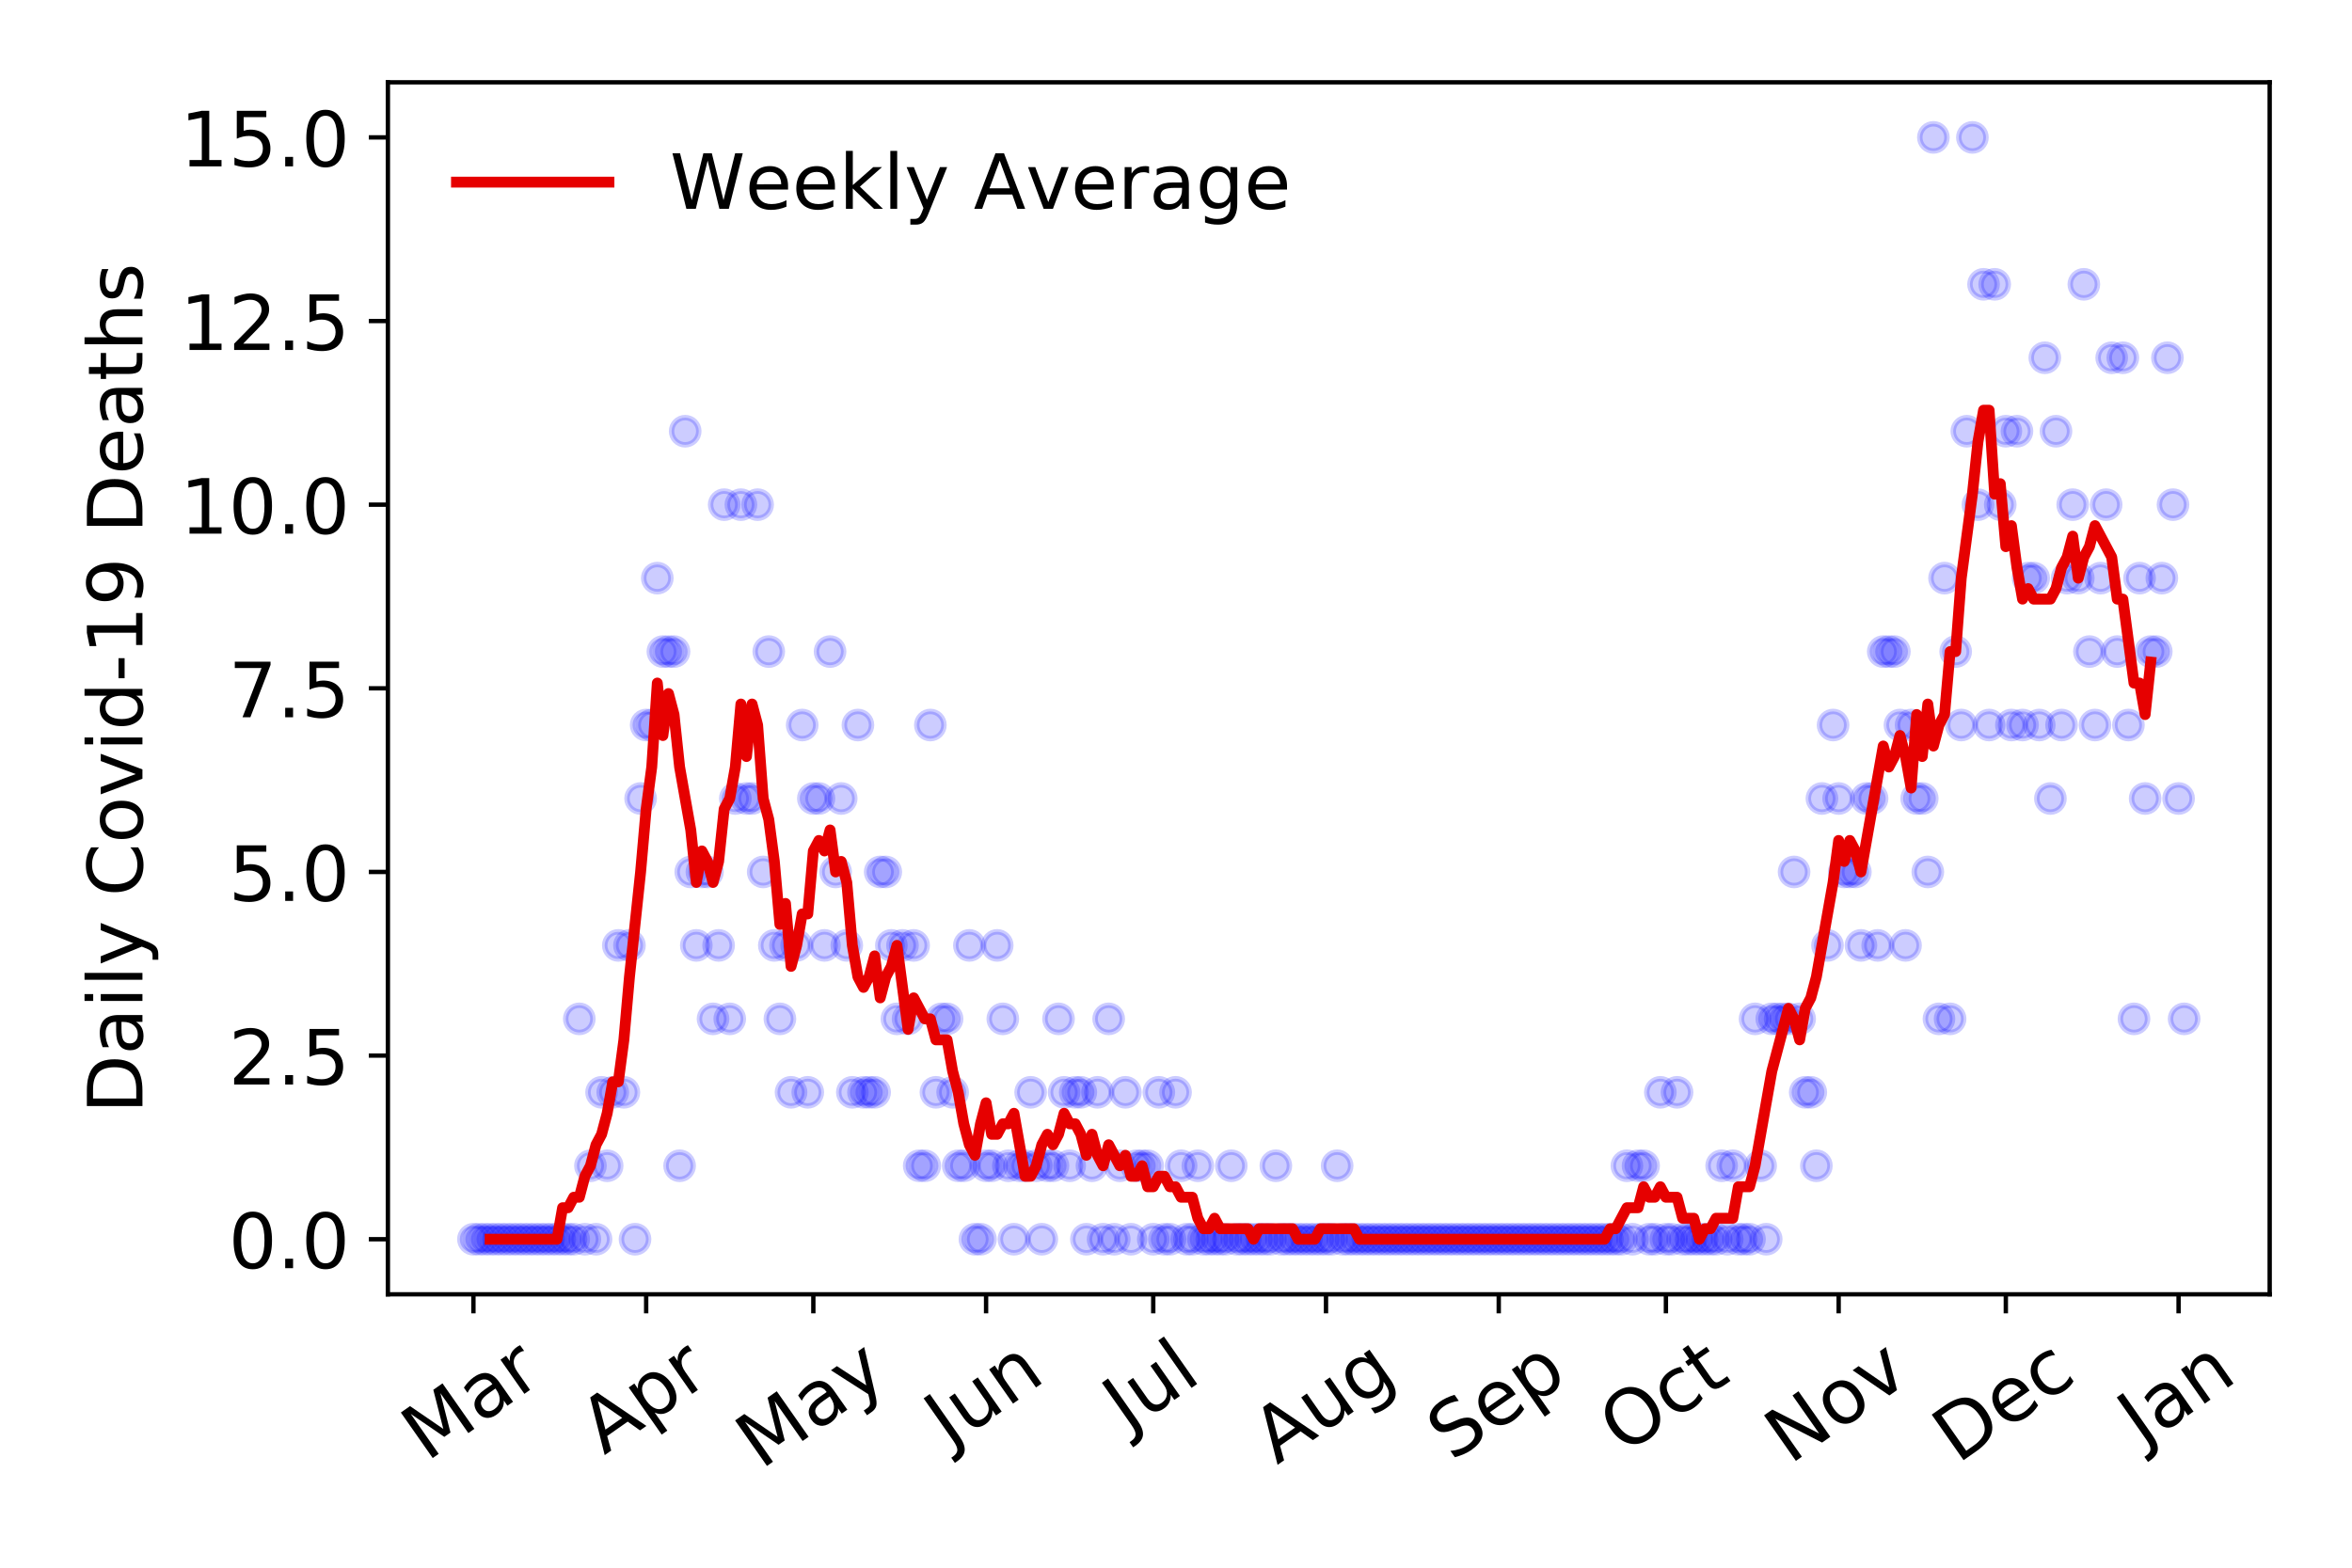 <?xml version="1.0" encoding="utf-8" standalone="no"?>
<!DOCTYPE svg PUBLIC "-//W3C//DTD SVG 1.1//EN"
  "http://www.w3.org/Graphics/SVG/1.1/DTD/svg11.dtd">
<!-- Created with matplotlib (https://matplotlib.org/) -->
<svg height="288pt" version="1.1" viewBox="0 0 432 288" width="432pt" xmlns="http://www.w3.org/2000/svg" xmlns:xlink="http://www.w3.org/1999/xlink">
 <defs>
  <style type="text/css">
*{stroke-linecap:butt;stroke-linejoin:round;}
  </style>
 </defs>
 <g id="figure_1">
  <g id="patch_1">
   <path d="M 0 288 
L 432 288 
L 432 0 
L 0 0 
z
" style="fill:#ffffff;"/>
  </g>
  <g id="axes_1">
   <g id="patch_2">
    <path d="M 71.245 237.778 
L 416.88 237.778 
L 416.88 15.12 
L 71.245 15.12 
z
" style="fill:#ffffff;"/>
   </g>
   <g id="matplotlib.axis_1">
    <g id="xtick_1">
     <g id="line2d_1">
      <defs>
       <path d="M 0 0 
L 0 3.5 
" id="m9c20b7eff5" style="stroke:#000000;stroke-width:0.8;"/>
      </defs>
      <g>
       <use style="stroke:#000000;stroke-width:0.8;" x="86.956" xlink:href="#m9c20b7eff5" y="237.778"/>
      </g>
     </g>
     <g id="text_1">
      <!-- Mar -->
      <defs>
       <path d="M 9.812 72.906 
L 24.516 72.906 
L 43.109 23.297 
L 61.812 72.906 
L 76.516 72.906 
L 76.516 0 
L 66.891 0 
L 66.891 64.016 
L 48.094 14.016 
L 38.188 14.016 
L 19.391 64.016 
L 19.391 0 
L 9.812 0 
z
" id="DejaVuSans-77"/>
       <path d="M 34.281 27.484 
Q 23.391 27.484 19.188 25 
Q 14.984 22.516 14.984 16.5 
Q 14.984 11.719 18.141 8.906 
Q 21.297 6.109 26.703 6.109 
Q 34.188 6.109 38.703 11.406 
Q 43.219 16.703 43.219 25.484 
L 43.219 27.484 
z
M 52.203 31.203 
L 52.203 0 
L 43.219 0 
L 43.219 8.297 
Q 40.141 3.328 35.547 0.953 
Q 30.953 -1.422 24.312 -1.422 
Q 15.922 -1.422 10.953 3.297 
Q 6 8.016 6 15.922 
Q 6 25.141 12.172 29.828 
Q 18.359 34.516 30.609 34.516 
L 43.219 34.516 
L 43.219 35.406 
Q 43.219 41.609 39.141 45 
Q 35.062 48.391 27.688 48.391 
Q 23 48.391 18.547 47.266 
Q 14.109 46.141 10.016 43.891 
L 10.016 52.203 
Q 14.938 54.109 19.578 55.047 
Q 24.219 56 28.609 56 
Q 40.484 56 46.344 49.844 
Q 52.203 43.703 52.203 31.203 
z
" id="DejaVuSans-97"/>
       <path d="M 41.109 46.297 
Q 39.594 47.172 37.812 47.578 
Q 36.031 48 33.891 48 
Q 26.266 48 22.188 43.047 
Q 18.109 38.094 18.109 28.812 
L 18.109 0 
L 9.078 0 
L 9.078 54.688 
L 18.109 54.688 
L 18.109 46.188 
Q 20.953 51.172 25.484 53.578 
Q 30.031 56 36.531 56 
Q 37.453 56 38.578 55.875 
Q 39.703 55.766 41.062 55.516 
z
" id="DejaVuSans-114"/>
      </defs>
      <g transform="translate(78.353 268.643)rotate(-35)scale(0.14 -0.14)">
       <use xlink:href="#DejaVuSans-77"/>
       <use x="86.279" xlink:href="#DejaVuSans-97"/>
       <use x="147.559" xlink:href="#DejaVuSans-114"/>
      </g>
     </g>
    </g>
    <g id="xtick_2">
     <g id="line2d_2">
      <g>
       <use style="stroke:#000000;stroke-width:0.8;" x="118.684" xlink:href="#m9c20b7eff5" y="237.778"/>
      </g>
     </g>
     <g id="text_2">
      <!-- Apr -->
      <defs>
       <path d="M 34.188 63.188 
L 20.797 26.906 
L 47.609 26.906 
z
M 28.609 72.906 
L 39.797 72.906 
L 67.578 0 
L 57.328 0 
L 50.688 18.703 
L 17.828 18.703 
L 11.188 0 
L 0.781 0 
z
" id="DejaVuSans-65"/>
       <path d="M 18.109 8.203 
L 18.109 -20.797 
L 9.078 -20.797 
L 9.078 54.688 
L 18.109 54.688 
L 18.109 46.391 
Q 20.953 51.266 25.266 53.625 
Q 29.594 56 35.594 56 
Q 45.562 56 51.781 48.094 
Q 58.016 40.188 58.016 27.297 
Q 58.016 14.406 51.781 6.484 
Q 45.562 -1.422 35.594 -1.422 
Q 29.594 -1.422 25.266 0.953 
Q 20.953 3.328 18.109 8.203 
z
M 48.688 27.297 
Q 48.688 37.203 44.609 42.844 
Q 40.531 48.484 33.406 48.484 
Q 26.266 48.484 22.188 42.844 
Q 18.109 37.203 18.109 27.297 
Q 18.109 17.391 22.188 11.75 
Q 26.266 6.109 33.406 6.109 
Q 40.531 6.109 44.609 11.75 
Q 48.688 17.391 48.688 27.297 
z
" id="DejaVuSans-112"/>
      </defs>
      <g transform="translate(110.98 267.384)rotate(-35)scale(0.14 -0.14)">
       <use xlink:href="#DejaVuSans-65"/>
       <use x="68.408" xlink:href="#DejaVuSans-112"/>
       <use x="131.885" xlink:href="#DejaVuSans-114"/>
      </g>
     </g>
    </g>
    <g id="xtick_3">
     <g id="line2d_3">
      <g>
       <use style="stroke:#000000;stroke-width:0.8;" x="149.389" xlink:href="#m9c20b7eff5" y="237.778"/>
      </g>
     </g>
     <g id="text_3">
      <!-- May -->
      <defs>
       <path d="M 32.172 -5.078 
Q 28.375 -14.844 24.75 -17.812 
Q 21.141 -20.797 15.094 -20.797 
L 7.906 -20.797 
L 7.906 -13.281 
L 13.188 -13.281 
Q 16.891 -13.281 18.938 -11.516 
Q 21 -9.766 23.484 -3.219 
L 25.094 0.875 
L 2.984 54.688 
L 12.5 54.688 
L 29.594 11.922 
L 46.688 54.688 
L 56.203 54.688 
z
" id="DejaVuSans-121"/>
      </defs>
      <g transform="translate(139.75 270.094)rotate(-35)scale(0.14 -0.14)">
       <use xlink:href="#DejaVuSans-77"/>
       <use x="86.279" xlink:href="#DejaVuSans-97"/>
       <use x="147.559" xlink:href="#DejaVuSans-121"/>
      </g>
     </g>
    </g>
    <g id="xtick_4">
     <g id="line2d_4">
      <g>
       <use style="stroke:#000000;stroke-width:0.8;" x="181.117" xlink:href="#m9c20b7eff5" y="237.778"/>
      </g>
     </g>
     <g id="text_4">
      <!-- Jun -->
      <defs>
       <path d="M 9.812 72.906 
L 19.672 72.906 
L 19.672 5.078 
Q 19.672 -8.109 14.672 -14.062 
Q 9.672 -20.016 -1.422 -20.016 
L -5.172 -20.016 
L -5.172 -11.719 
L -2.094 -11.719 
Q 4.438 -11.719 7.125 -8.047 
Q 9.812 -4.391 9.812 5.078 
z
" id="DejaVuSans-74"/>
       <path d="M 8.5 21.578 
L 8.5 54.688 
L 17.484 54.688 
L 17.484 21.922 
Q 17.484 14.156 20.5 10.266 
Q 23.531 6.391 29.594 6.391 
Q 36.859 6.391 41.078 11.031 
Q 45.312 15.672 45.312 23.688 
L 45.312 54.688 
L 54.297 54.688 
L 54.297 0 
L 45.312 0 
L 45.312 8.406 
Q 42.047 3.422 37.719 1 
Q 33.406 -1.422 27.688 -1.422 
Q 18.266 -1.422 13.375 4.438 
Q 8.5 10.297 8.5 21.578 
z
M 31.109 56 
z
" id="DejaVuSans-117"/>
       <path d="M 54.891 33.016 
L 54.891 0 
L 45.906 0 
L 45.906 32.719 
Q 45.906 40.484 42.875 44.328 
Q 39.844 48.188 33.797 48.188 
Q 26.516 48.188 22.312 43.547 
Q 18.109 38.922 18.109 30.906 
L 18.109 0 
L 9.078 0 
L 9.078 54.688 
L 18.109 54.688 
L 18.109 46.188 
Q 21.344 51.125 25.703 53.562 
Q 30.078 56 35.797 56 
Q 45.219 56 50.047 50.172 
Q 54.891 44.344 54.891 33.016 
z
" id="DejaVuSans-110"/>
      </defs>
      <g transform="translate(174.374 266.039)rotate(-35)scale(0.14 -0.14)">
       <use xlink:href="#DejaVuSans-74"/>
       <use x="29.492" xlink:href="#DejaVuSans-117"/>
       <use x="92.871" xlink:href="#DejaVuSans-110"/>
      </g>
     </g>
    </g>
    <g id="xtick_5">
     <g id="line2d_5">
      <g>
       <use style="stroke:#000000;stroke-width:0.8;" x="211.822" xlink:href="#m9c20b7eff5" y="237.778"/>
      </g>
     </g>
     <g id="text_5">
      <!-- Jul -->
      <defs>
       <path d="M 9.422 75.984 
L 18.406 75.984 
L 18.406 0 
L 9.422 0 
z
" id="DejaVuSans-108"/>
      </defs>
      <g transform="translate(207.12 263.181)rotate(-35)scale(0.14 -0.14)">
       <use xlink:href="#DejaVuSans-74"/>
       <use x="29.492" xlink:href="#DejaVuSans-117"/>
       <use x="92.871" xlink:href="#DejaVuSans-108"/>
      </g>
     </g>
    </g>
    <g id="xtick_6">
     <g id="line2d_6">
      <g>
       <use style="stroke:#000000;stroke-width:0.8;" x="243.551" xlink:href="#m9c20b7eff5" y="237.778"/>
      </g>
     </g>
     <g id="text_6">
      <!-- Aug -->
      <defs>
       <path d="M 45.406 27.984 
Q 45.406 37.75 41.375 43.109 
Q 37.359 48.484 30.078 48.484 
Q 22.859 48.484 18.828 43.109 
Q 14.797 37.75 14.797 27.984 
Q 14.797 18.266 18.828 12.891 
Q 22.859 7.516 30.078 7.516 
Q 37.359 7.516 41.375 12.891 
Q 45.406 18.266 45.406 27.984 
z
M 54.391 6.781 
Q 54.391 -7.172 48.188 -13.984 
Q 42 -20.797 29.203 -20.797 
Q 24.469 -20.797 20.266 -20.094 
Q 16.062 -19.391 12.109 -17.922 
L 12.109 -9.188 
Q 16.062 -11.328 19.922 -12.344 
Q 23.781 -13.375 27.781 -13.375 
Q 36.625 -13.375 41.016 -8.766 
Q 45.406 -4.156 45.406 5.172 
L 45.406 9.625 
Q 42.625 4.781 38.281 2.391 
Q 33.938 0 27.875 0 
Q 17.828 0 11.672 7.656 
Q 5.516 15.328 5.516 27.984 
Q 5.516 40.672 11.672 48.328 
Q 17.828 56 27.875 56 
Q 33.938 56 38.281 53.609 
Q 42.625 51.219 45.406 46.391 
L 45.406 54.688 
L 54.391 54.688 
z
" id="DejaVuSans-103"/>
      </defs>
      <g transform="translate(234.57 269.172)rotate(-35)scale(0.14 -0.14)">
       <use xlink:href="#DejaVuSans-65"/>
       <use x="68.408" xlink:href="#DejaVuSans-117"/>
       <use x="131.787" xlink:href="#DejaVuSans-103"/>
      </g>
     </g>
    </g>
    <g id="xtick_7">
     <g id="line2d_7">
      <g>
       <use style="stroke:#000000;stroke-width:0.8;" x="275.279" xlink:href="#m9c20b7eff5" y="237.778"/>
      </g>
     </g>
     <g id="text_7">
      <!-- Sep -->
      <defs>
       <path d="M 53.516 70.516 
L 53.516 60.891 
Q 47.906 63.578 42.922 64.891 
Q 37.938 66.219 33.297 66.219 
Q 25.25 66.219 20.875 63.094 
Q 16.5 59.969 16.5 54.203 
Q 16.5 49.359 19.406 46.891 
Q 22.312 44.438 30.422 42.922 
L 36.375 41.703 
Q 47.406 39.594 52.656 34.297 
Q 57.906 29 57.906 20.125 
Q 57.906 9.516 50.797 4.047 
Q 43.703 -1.422 29.984 -1.422 
Q 24.812 -1.422 18.969 -0.25 
Q 13.141 0.922 6.891 3.219 
L 6.891 13.375 
Q 12.891 10.016 18.656 8.297 
Q 24.422 6.594 29.984 6.594 
Q 38.422 6.594 43.016 9.906 
Q 47.609 13.234 47.609 19.391 
Q 47.609 24.75 44.312 27.781 
Q 41.016 30.812 33.5 32.328 
L 27.484 33.5 
Q 16.453 35.688 11.516 40.375 
Q 6.594 45.062 6.594 53.422 
Q 6.594 63.094 13.406 68.656 
Q 20.219 74.219 32.172 74.219 
Q 37.312 74.219 42.625 73.281 
Q 47.953 72.359 53.516 70.516 
z
" id="DejaVuSans-83"/>
       <path d="M 56.203 29.594 
L 56.203 25.203 
L 14.891 25.203 
Q 15.484 15.922 20.484 11.062 
Q 25.484 6.203 34.422 6.203 
Q 39.594 6.203 44.453 7.469 
Q 49.312 8.734 54.109 11.281 
L 54.109 2.781 
Q 49.266 0.734 44.188 -0.344 
Q 39.109 -1.422 33.891 -1.422 
Q 20.797 -1.422 13.156 6.188 
Q 5.516 13.812 5.516 26.812 
Q 5.516 40.234 12.766 48.109 
Q 20.016 56 32.328 56 
Q 43.359 56 49.781 48.891 
Q 56.203 41.797 56.203 29.594 
z
M 47.219 32.234 
Q 47.125 39.594 43.094 43.984 
Q 39.062 48.391 32.422 48.391 
Q 24.906 48.391 20.391 44.141 
Q 15.875 39.891 15.188 32.172 
z
" id="DejaVuSans-101"/>
      </defs>
      <g transform="translate(266.686 268.629)rotate(-35)scale(0.14 -0.14)">
       <use xlink:href="#DejaVuSans-83"/>
       <use x="63.477" xlink:href="#DejaVuSans-101"/>
       <use x="125" xlink:href="#DejaVuSans-112"/>
      </g>
     </g>
    </g>
    <g id="xtick_8">
     <g id="line2d_8">
      <g>
       <use style="stroke:#000000;stroke-width:0.8;" x="305.984" xlink:href="#m9c20b7eff5" y="237.778"/>
      </g>
     </g>
     <g id="text_8">
      <!-- Oct -->
      <defs>
       <path d="M 39.406 66.219 
Q 28.656 66.219 22.328 58.203 
Q 16.016 50.203 16.016 36.375 
Q 16.016 22.609 22.328 14.594 
Q 28.656 6.594 39.406 6.594 
Q 50.141 6.594 56.422 14.594 
Q 62.703 22.609 62.703 36.375 
Q 62.703 50.203 56.422 58.203 
Q 50.141 66.219 39.406 66.219 
z
M 39.406 74.219 
Q 54.734 74.219 63.906 63.938 
Q 73.094 53.656 73.094 36.375 
Q 73.094 19.141 63.906 8.859 
Q 54.734 -1.422 39.406 -1.422 
Q 24.031 -1.422 14.812 8.828 
Q 5.609 19.094 5.609 36.375 
Q 5.609 53.656 14.812 63.938 
Q 24.031 74.219 39.406 74.219 
z
" id="DejaVuSans-79"/>
       <path d="M 48.781 52.594 
L 48.781 44.188 
Q 44.969 46.297 41.141 47.344 
Q 37.312 48.391 33.406 48.391 
Q 24.656 48.391 19.812 42.844 
Q 14.984 37.312 14.984 27.297 
Q 14.984 17.281 19.812 11.734 
Q 24.656 6.203 33.406 6.203 
Q 37.312 6.203 41.141 7.25 
Q 44.969 8.297 48.781 10.406 
L 48.781 2.094 
Q 45.016 0.344 40.984 -0.531 
Q 36.969 -1.422 32.422 -1.422 
Q 20.062 -1.422 12.781 6.344 
Q 5.516 14.109 5.516 27.297 
Q 5.516 40.672 12.859 48.328 
Q 20.219 56 33.016 56 
Q 37.156 56 41.109 55.141 
Q 45.062 54.297 48.781 52.594 
z
" id="DejaVuSans-99"/>
       <path d="M 18.312 70.219 
L 18.312 54.688 
L 36.812 54.688 
L 36.812 47.703 
L 18.312 47.703 
L 18.312 18.016 
Q 18.312 11.328 20.141 9.422 
Q 21.969 7.516 27.594 7.516 
L 36.812 7.516 
L 36.812 0 
L 27.594 0 
Q 17.188 0 13.234 3.875 
Q 9.281 7.766 9.281 18.016 
L 9.281 47.703 
L 2.688 47.703 
L 2.688 54.688 
L 9.281 54.688 
L 9.281 70.219 
z
" id="DejaVuSans-116"/>
      </defs>
      <g transform="translate(298.285 267.377)rotate(-35)scale(0.14 -0.14)">
       <use xlink:href="#DejaVuSans-79"/>
       <use x="78.711" xlink:href="#DejaVuSans-99"/>
       <use x="133.691" xlink:href="#DejaVuSans-116"/>
      </g>
     </g>
    </g>
    <g id="xtick_9">
     <g id="line2d_9">
      <g>
       <use style="stroke:#000000;stroke-width:0.8;" x="337.712" xlink:href="#m9c20b7eff5" y="237.778"/>
      </g>
     </g>
     <g id="text_9">
      <!-- Nov -->
      <defs>
       <path d="M 9.812 72.906 
L 23.094 72.906 
L 55.422 11.922 
L 55.422 72.906 
L 64.984 72.906 
L 64.984 0 
L 51.703 0 
L 19.391 60.984 
L 19.391 0 
L 9.812 0 
z
" id="DejaVuSans-78"/>
       <path d="M 30.609 48.391 
Q 23.391 48.391 19.188 42.75 
Q 14.984 37.109 14.984 27.297 
Q 14.984 17.484 19.156 11.844 
Q 23.344 6.203 30.609 6.203 
Q 37.797 6.203 41.984 11.859 
Q 46.188 17.531 46.188 27.297 
Q 46.188 37.016 41.984 42.703 
Q 37.797 48.391 30.609 48.391 
z
M 30.609 56 
Q 42.328 56 49.016 48.375 
Q 55.719 40.766 55.719 27.297 
Q 55.719 13.875 49.016 6.219 
Q 42.328 -1.422 30.609 -1.422 
Q 18.844 -1.422 12.172 6.219 
Q 5.516 13.875 5.516 27.297 
Q 5.516 40.766 12.172 48.375 
Q 18.844 56 30.609 56 
z
" id="DejaVuSans-111"/>
       <path d="M 2.984 54.688 
L 12.5 54.688 
L 29.594 8.797 
L 46.688 54.688 
L 56.203 54.688 
L 35.688 0 
L 23.484 0 
z
" id="DejaVuSans-118"/>
      </defs>
      <g transform="translate(328.736 269.166)rotate(-35)scale(0.14 -0.14)">
       <use xlink:href="#DejaVuSans-78"/>
       <use x="74.805" xlink:href="#DejaVuSans-111"/>
       <use x="135.986" xlink:href="#DejaVuSans-118"/>
      </g>
     </g>
    </g>
    <g id="xtick_10">
     <g id="line2d_10">
      <g>
       <use style="stroke:#000000;stroke-width:0.8;" x="368.417" xlink:href="#m9c20b7eff5" y="237.778"/>
      </g>
     </g>
     <g id="text_10">
      <!-- Dec -->
      <defs>
       <path d="M 19.672 64.797 
L 19.672 8.109 
L 31.594 8.109 
Q 46.688 8.109 53.688 14.938 
Q 60.688 21.781 60.688 36.531 
Q 60.688 51.172 53.688 57.984 
Q 46.688 64.797 31.594 64.797 
z
M 9.812 72.906 
L 30.078 72.906 
Q 51.266 72.906 61.172 64.094 
Q 71.094 55.281 71.094 36.531 
Q 71.094 17.672 61.125 8.828 
Q 51.172 0 30.078 0 
L 9.812 0 
z
" id="DejaVuSans-68"/>
      </defs>
      <g transform="translate(359.537 269.032)rotate(-35)scale(0.14 -0.14)">
       <use xlink:href="#DejaVuSans-68"/>
       <use x="77.002" xlink:href="#DejaVuSans-101"/>
       <use x="138.525" xlink:href="#DejaVuSans-99"/>
      </g>
     </g>
    </g>
    <g id="xtick_11">
     <g id="line2d_11">
      <g>
       <use style="stroke:#000000;stroke-width:0.8;" x="400.146" xlink:href="#m9c20b7eff5" y="237.778"/>
      </g>
     </g>
     <g id="text_11">
      <!-- Jan -->
      <g transform="translate(393.522 265.871)rotate(-35)scale(0.14 -0.14)">
       <use xlink:href="#DejaVuSans-74"/>
       <use x="29.492" xlink:href="#DejaVuSans-97"/>
       <use x="90.771" xlink:href="#DejaVuSans-110"/>
      </g>
     </g>
    </g>
   </g>
   <g id="matplotlib.axis_2">
    <g id="ytick_1">
     <g id="line2d_12">
      <defs>
       <path d="M 0 0 
L -3.5 0 
" id="m677de1874d" style="stroke:#000000;stroke-width:0.8;"/>
      </defs>
      <g>
       <use style="stroke:#000000;stroke-width:0.8;" x="71.245" xlink:href="#m677de1874d" y="227.657"/>
      </g>
     </g>
     <g id="text_12">
      <!-- 0.0 -->
      <defs>
       <path d="M 31.781 66.406 
Q 24.172 66.406 20.328 58.906 
Q 16.5 51.422 16.5 36.375 
Q 16.5 21.391 20.328 13.891 
Q 24.172 6.391 31.781 6.391 
Q 39.453 6.391 43.281 13.891 
Q 47.125 21.391 47.125 36.375 
Q 47.125 51.422 43.281 58.906 
Q 39.453 66.406 31.781 66.406 
z
M 31.781 74.219 
Q 44.047 74.219 50.516 64.516 
Q 56.984 54.828 56.984 36.375 
Q 56.984 17.969 50.516 8.266 
Q 44.047 -1.422 31.781 -1.422 
Q 19.531 -1.422 13.062 8.266 
Q 6.594 17.969 6.594 36.375 
Q 6.594 54.828 13.062 64.516 
Q 19.531 74.219 31.781 74.219 
z
" id="DejaVuSans-48"/>
       <path d="M 10.688 12.406 
L 21 12.406 
L 21 0 
L 10.688 0 
z
" id="DejaVuSans-46"/>
      </defs>
      <g transform="translate(41.981 232.976)scale(0.14 -0.14)">
       <use xlink:href="#DejaVuSans-48"/>
       <use x="63.623" xlink:href="#DejaVuSans-46"/>
       <use x="95.41" xlink:href="#DejaVuSans-48"/>
      </g>
     </g>
    </g>
    <g id="ytick_2">
     <g id="line2d_13">
      <g>
       <use style="stroke:#000000;stroke-width:0.8;" x="71.245" xlink:href="#m677de1874d" y="193.921"/>
      </g>
     </g>
     <g id="text_13">
      <!-- 2.5 -->
      <defs>
       <path d="M 19.188 8.297 
L 53.609 8.297 
L 53.609 0 
L 7.328 0 
L 7.328 8.297 
Q 12.938 14.109 22.625 23.891 
Q 32.328 33.688 34.812 36.531 
Q 39.547 41.844 41.422 45.531 
Q 43.312 49.219 43.312 52.781 
Q 43.312 58.594 39.234 62.25 
Q 35.156 65.922 28.609 65.922 
Q 23.969 65.922 18.812 64.312 
Q 13.672 62.703 7.812 59.422 
L 7.812 69.391 
Q 13.766 71.781 18.938 73 
Q 24.125 74.219 28.422 74.219 
Q 39.75 74.219 46.484 68.547 
Q 53.219 62.891 53.219 53.422 
Q 53.219 48.922 51.531 44.891 
Q 49.859 40.875 45.406 35.406 
Q 44.188 33.984 37.641 27.219 
Q 31.109 20.453 19.188 8.297 
z
" id="DejaVuSans-50"/>
       <path d="M 10.797 72.906 
L 49.516 72.906 
L 49.516 64.594 
L 19.828 64.594 
L 19.828 46.734 
Q 21.969 47.469 24.109 47.828 
Q 26.266 48.188 28.422 48.188 
Q 40.625 48.188 47.75 41.5 
Q 54.891 34.812 54.891 23.391 
Q 54.891 11.625 47.562 5.094 
Q 40.234 -1.422 26.906 -1.422 
Q 22.312 -1.422 17.547 -0.641 
Q 12.797 0.141 7.719 1.703 
L 7.719 11.625 
Q 12.109 9.234 16.797 8.062 
Q 21.484 6.891 26.703 6.891 
Q 35.156 6.891 40.078 11.328 
Q 45.016 15.766 45.016 23.391 
Q 45.016 31 40.078 35.438 
Q 35.156 39.891 26.703 39.891 
Q 22.75 39.891 18.812 39.016 
Q 14.891 38.141 10.797 36.281 
z
" id="DejaVuSans-53"/>
      </defs>
      <g transform="translate(41.981 199.24)scale(0.14 -0.14)">
       <use xlink:href="#DejaVuSans-50"/>
       <use x="63.623" xlink:href="#DejaVuSans-46"/>
       <use x="95.41" xlink:href="#DejaVuSans-53"/>
      </g>
     </g>
    </g>
    <g id="ytick_3">
     <g id="line2d_14">
      <g>
       <use style="stroke:#000000;stroke-width:0.8;" x="71.245" xlink:href="#m677de1874d" y="160.185"/>
      </g>
     </g>
     <g id="text_14">
      <!-- 5.0 -->
      <g transform="translate(41.981 165.504)scale(0.14 -0.14)">
       <use xlink:href="#DejaVuSans-53"/>
       <use x="63.623" xlink:href="#DejaVuSans-46"/>
       <use x="95.41" xlink:href="#DejaVuSans-48"/>
      </g>
     </g>
    </g>
    <g id="ytick_4">
     <g id="line2d_15">
      <g>
       <use style="stroke:#000000;stroke-width:0.8;" x="71.245" xlink:href="#m677de1874d" y="126.449"/>
      </g>
     </g>
     <g id="text_15">
      <!-- 7.5 -->
      <defs>
       <path d="M 8.203 72.906 
L 55.078 72.906 
L 55.078 68.703 
L 28.609 0 
L 18.312 0 
L 43.219 64.594 
L 8.203 64.594 
z
" id="DejaVuSans-55"/>
      </defs>
      <g transform="translate(41.981 131.768)scale(0.14 -0.14)">
       <use xlink:href="#DejaVuSans-55"/>
       <use x="63.623" xlink:href="#DejaVuSans-46"/>
       <use x="95.41" xlink:href="#DejaVuSans-53"/>
      </g>
     </g>
    </g>
    <g id="ytick_5">
     <g id="line2d_16">
      <g>
       <use style="stroke:#000000;stroke-width:0.8;" x="71.245" xlink:href="#m677de1874d" y="92.713"/>
      </g>
     </g>
     <g id="text_16">
      <!-- 10.0 -->
      <defs>
       <path d="M 12.406 8.297 
L 28.516 8.297 
L 28.516 63.922 
L 10.984 60.406 
L 10.984 69.391 
L 28.422 72.906 
L 38.281 72.906 
L 38.281 8.297 
L 54.391 8.297 
L 54.391 0 
L 12.406 0 
z
" id="DejaVuSans-49"/>
      </defs>
      <g transform="translate(33.073 98.032)scale(0.14 -0.14)">
       <use xlink:href="#DejaVuSans-49"/>
       <use x="63.623" xlink:href="#DejaVuSans-48"/>
       <use x="127.246" xlink:href="#DejaVuSans-46"/>
       <use x="159.033" xlink:href="#DejaVuSans-48"/>
      </g>
     </g>
    </g>
    <g id="ytick_6">
     <g id="line2d_17">
      <g>
       <use style="stroke:#000000;stroke-width:0.8;" x="71.245" xlink:href="#m677de1874d" y="58.977"/>
      </g>
     </g>
     <g id="text_17">
      <!-- 12.5 -->
      <g transform="translate(33.073 64.296)scale(0.14 -0.14)">
       <use xlink:href="#DejaVuSans-49"/>
       <use x="63.623" xlink:href="#DejaVuSans-50"/>
       <use x="127.246" xlink:href="#DejaVuSans-46"/>
       <use x="159.033" xlink:href="#DejaVuSans-53"/>
      </g>
     </g>
    </g>
    <g id="ytick_7">
     <g id="line2d_18">
      <g>
       <use style="stroke:#000000;stroke-width:0.8;" x="71.245" xlink:href="#m677de1874d" y="25.241"/>
      </g>
     </g>
     <g id="text_18">
      <!-- 15.0 -->
      <g transform="translate(33.073 30.56)scale(0.14 -0.14)">
       <use xlink:href="#DejaVuSans-49"/>
       <use x="63.623" xlink:href="#DejaVuSans-53"/>
       <use x="127.246" xlink:href="#DejaVuSans-46"/>
       <use x="159.033" xlink:href="#DejaVuSans-48"/>
      </g>
     </g>
    </g>
    <g id="text_19">
     <!-- Daily Covid-19 Deaths -->
     <defs>
      <path d="M 9.422 54.688 
L 18.406 54.688 
L 18.406 0 
L 9.422 0 
z
M 9.422 75.984 
L 18.406 75.984 
L 18.406 64.594 
L 9.422 64.594 
z
" id="DejaVuSans-105"/>
      <path id="DejaVuSans-32"/>
      <path d="M 64.406 67.281 
L 64.406 56.891 
Q 59.422 61.531 53.781 63.812 
Q 48.141 66.109 41.797 66.109 
Q 29.297 66.109 22.656 58.469 
Q 16.016 50.828 16.016 36.375 
Q 16.016 21.969 22.656 14.328 
Q 29.297 6.688 41.797 6.688 
Q 48.141 6.688 53.781 8.984 
Q 59.422 11.281 64.406 15.922 
L 64.406 5.609 
Q 59.234 2.094 53.438 0.328 
Q 47.656 -1.422 41.219 -1.422 
Q 24.656 -1.422 15.125 8.703 
Q 5.609 18.844 5.609 36.375 
Q 5.609 53.953 15.125 64.078 
Q 24.656 74.219 41.219 74.219 
Q 47.75 74.219 53.531 72.484 
Q 59.328 70.75 64.406 67.281 
z
" id="DejaVuSans-67"/>
      <path d="M 45.406 46.391 
L 45.406 75.984 
L 54.391 75.984 
L 54.391 0 
L 45.406 0 
L 45.406 8.203 
Q 42.578 3.328 38.25 0.953 
Q 33.938 -1.422 27.875 -1.422 
Q 17.969 -1.422 11.734 6.484 
Q 5.516 14.406 5.516 27.297 
Q 5.516 40.188 11.734 48.094 
Q 17.969 56 27.875 56 
Q 33.938 56 38.25 53.625 
Q 42.578 51.266 45.406 46.391 
z
M 14.797 27.297 
Q 14.797 17.391 18.875 11.75 
Q 22.953 6.109 30.078 6.109 
Q 37.203 6.109 41.297 11.75 
Q 45.406 17.391 45.406 27.297 
Q 45.406 37.203 41.297 42.844 
Q 37.203 48.484 30.078 48.484 
Q 22.953 48.484 18.875 42.844 
Q 14.797 37.203 14.797 27.297 
z
" id="DejaVuSans-100"/>
      <path d="M 4.891 31.391 
L 31.203 31.391 
L 31.203 23.391 
L 4.891 23.391 
z
" id="DejaVuSans-45"/>
      <path d="M 10.984 1.516 
L 10.984 10.5 
Q 14.703 8.734 18.5 7.812 
Q 22.312 6.891 25.984 6.891 
Q 35.75 6.891 40.891 13.453 
Q 46.047 20.016 46.781 33.406 
Q 43.953 29.203 39.594 26.953 
Q 35.25 24.703 29.984 24.703 
Q 19.047 24.703 12.672 31.312 
Q 6.297 37.938 6.297 49.422 
Q 6.297 60.641 12.938 67.422 
Q 19.578 74.219 30.609 74.219 
Q 43.266 74.219 49.922 64.516 
Q 56.594 54.828 56.594 36.375 
Q 56.594 19.141 48.406 8.859 
Q 40.234 -1.422 26.422 -1.422 
Q 22.703 -1.422 18.891 -0.688 
Q 15.094 0.047 10.984 1.516 
z
M 30.609 32.422 
Q 37.25 32.422 41.125 36.953 
Q 45.016 41.5 45.016 49.422 
Q 45.016 57.281 41.125 61.844 
Q 37.25 66.406 30.609 66.406 
Q 23.969 66.406 20.094 61.844 
Q 16.219 57.281 16.219 49.422 
Q 16.219 41.5 20.094 36.953 
Q 23.969 32.422 30.609 32.422 
z
" id="DejaVuSans-57"/>
      <path d="M 54.891 33.016 
L 54.891 0 
L 45.906 0 
L 45.906 32.719 
Q 45.906 40.484 42.875 44.328 
Q 39.844 48.188 33.797 48.188 
Q 26.516 48.188 22.312 43.547 
Q 18.109 38.922 18.109 30.906 
L 18.109 0 
L 9.078 0 
L 9.078 75.984 
L 18.109 75.984 
L 18.109 46.188 
Q 21.344 51.125 25.703 53.562 
Q 30.078 56 35.797 56 
Q 45.219 56 50.047 50.172 
Q 54.891 44.344 54.891 33.016 
z
" id="DejaVuSans-104"/>
      <path d="M 44.281 53.078 
L 44.281 44.578 
Q 40.484 46.531 36.375 47.5 
Q 32.281 48.484 27.875 48.484 
Q 21.188 48.484 17.844 46.438 
Q 14.5 44.391 14.5 40.281 
Q 14.5 37.156 16.891 35.375 
Q 19.281 33.594 26.516 31.984 
L 29.594 31.297 
Q 39.156 29.25 43.188 25.516 
Q 47.219 21.781 47.219 15.094 
Q 47.219 7.469 41.188 3.016 
Q 35.156 -1.422 24.609 -1.422 
Q 20.219 -1.422 15.453 -0.562 
Q 10.688 0.297 5.422 2 
L 5.422 11.281 
Q 10.406 8.688 15.234 7.391 
Q 20.062 6.109 24.812 6.109 
Q 31.156 6.109 34.562 8.281 
Q 37.984 10.453 37.984 14.406 
Q 37.984 18.062 35.516 20.016 
Q 33.062 21.969 24.703 23.781 
L 21.578 24.516 
Q 13.234 26.266 9.516 29.906 
Q 5.812 33.547 5.812 39.891 
Q 5.812 47.609 11.281 51.797 
Q 16.75 56 26.812 56 
Q 31.781 56 36.172 55.266 
Q 40.578 54.547 44.281 53.078 
z
" id="DejaVuSans-115"/>
     </defs>
     <g transform="translate(26.162 204.56)rotate(-90)scale(0.14 -0.14)">
      <use xlink:href="#DejaVuSans-68"/>
      <use x="77.002" xlink:href="#DejaVuSans-97"/>
      <use x="138.281" xlink:href="#DejaVuSans-105"/>
      <use x="166.064" xlink:href="#DejaVuSans-108"/>
      <use x="193.848" xlink:href="#DejaVuSans-121"/>
      <use x="253.027" xlink:href="#DejaVuSans-32"/>
      <use x="284.814" xlink:href="#DejaVuSans-67"/>
      <use x="354.639" xlink:href="#DejaVuSans-111"/>
      <use x="415.82" xlink:href="#DejaVuSans-118"/>
      <use x="475" xlink:href="#DejaVuSans-105"/>
      <use x="502.783" xlink:href="#DejaVuSans-100"/>
      <use x="566.26" xlink:href="#DejaVuSans-45"/>
      <use x="602.344" xlink:href="#DejaVuSans-49"/>
      <use x="665.967" xlink:href="#DejaVuSans-57"/>
      <use x="729.59" xlink:href="#DejaVuSans-32"/>
      <use x="761.377" xlink:href="#DejaVuSans-68"/>
      <use x="838.379" xlink:href="#DejaVuSans-101"/>
      <use x="899.902" xlink:href="#DejaVuSans-97"/>
      <use x="961.182" xlink:href="#DejaVuSans-116"/>
      <use x="1000.391" xlink:href="#DejaVuSans-104"/>
      <use x="1063.77" xlink:href="#DejaVuSans-115"/>
     </g>
    </g>
   </g>
   <g id="line2d_19">
    <defs>
     <path d="M 0 2.5 
C 0.663 2.5 1.299 2.237 1.768 1.768 
C 2.237 1.299 2.5 0.663 2.5 0 
C 2.5 -0.663 2.237 -1.299 1.768 -1.768 
C 1.299 -2.237 0.663 -2.5 0 -2.5 
C -0.663 -2.5 -1.299 -2.237 -1.768 -1.768 
C -2.237 -1.299 -2.5 -0.663 -2.5 0 
C -2.5 0.663 -2.237 1.299 -1.768 1.768 
C -1.299 2.237 -0.663 2.5 0 2.5 
z
" id="m5a86b032a7" style="stroke:#0000ff;stroke-opacity:0.2;"/>
    </defs>
    <g clip-path="url(#pf922c0421a)">
     <use style="fill:#0000ff;fill-opacity:0.2;stroke:#0000ff;stroke-opacity:0.2;" x="86.956" xlink:href="#m5a86b032a7" y="227.657"/>
     <use style="fill:#0000ff;fill-opacity:0.2;stroke:#0000ff;stroke-opacity:0.2;" x="87.979" xlink:href="#m5a86b032a7" y="227.657"/>
     <use style="fill:#0000ff;fill-opacity:0.2;stroke:#0000ff;stroke-opacity:0.2;" x="89.003" xlink:href="#m5a86b032a7" y="227.657"/>
     <use style="fill:#0000ff;fill-opacity:0.2;stroke:#0000ff;stroke-opacity:0.2;" x="90.026" xlink:href="#m5a86b032a7" y="227.657"/>
     <use style="fill:#0000ff;fill-opacity:0.2;stroke:#0000ff;stroke-opacity:0.2;" x="91.05" xlink:href="#m5a86b032a7" y="227.657"/>
     <use style="fill:#0000ff;fill-opacity:0.2;stroke:#0000ff;stroke-opacity:0.2;" x="92.073" xlink:href="#m5a86b032a7" y="227.657"/>
     <use style="fill:#0000ff;fill-opacity:0.2;stroke:#0000ff;stroke-opacity:0.2;" x="93.097" xlink:href="#m5a86b032a7" y="227.657"/>
     <use style="fill:#0000ff;fill-opacity:0.2;stroke:#0000ff;stroke-opacity:0.2;" x="94.12" xlink:href="#m5a86b032a7" y="227.657"/>
     <use style="fill:#0000ff;fill-opacity:0.2;stroke:#0000ff;stroke-opacity:0.2;" x="95.144" xlink:href="#m5a86b032a7" y="227.657"/>
     <use style="fill:#0000ff;fill-opacity:0.2;stroke:#0000ff;stroke-opacity:0.2;" x="96.167" xlink:href="#m5a86b032a7" y="227.657"/>
     <use style="fill:#0000ff;fill-opacity:0.2;stroke:#0000ff;stroke-opacity:0.2;" x="97.191" xlink:href="#m5a86b032a7" y="227.657"/>
     <use style="fill:#0000ff;fill-opacity:0.2;stroke:#0000ff;stroke-opacity:0.2;" x="98.214" xlink:href="#m5a86b032a7" y="227.657"/>
     <use style="fill:#0000ff;fill-opacity:0.2;stroke:#0000ff;stroke-opacity:0.2;" x="99.238" xlink:href="#m5a86b032a7" y="227.657"/>
     <use style="fill:#0000ff;fill-opacity:0.2;stroke:#0000ff;stroke-opacity:0.2;" x="100.261" xlink:href="#m5a86b032a7" y="227.657"/>
     <use style="fill:#0000ff;fill-opacity:0.2;stroke:#0000ff;stroke-opacity:0.2;" x="101.285" xlink:href="#m5a86b032a7" y="227.657"/>
     <use style="fill:#0000ff;fill-opacity:0.2;stroke:#0000ff;stroke-opacity:0.2;" x="102.308" xlink:href="#m5a86b032a7" y="227.657"/>
     <use style="fill:#0000ff;fill-opacity:0.2;stroke:#0000ff;stroke-opacity:0.2;" x="103.332" xlink:href="#m5a86b032a7" y="227.657"/>
     <use style="fill:#0000ff;fill-opacity:0.2;stroke:#0000ff;stroke-opacity:0.2;" x="104.355" xlink:href="#m5a86b032a7" y="227.657"/>
     <use style="fill:#0000ff;fill-opacity:0.2;stroke:#0000ff;stroke-opacity:0.2;" x="105.379" xlink:href="#m5a86b032a7" y="227.657"/>
     <use style="fill:#0000ff;fill-opacity:0.2;stroke:#0000ff;stroke-opacity:0.2;" x="106.402" xlink:href="#m5a86b032a7" y="187.174"/>
     <use style="fill:#0000ff;fill-opacity:0.2;stroke:#0000ff;stroke-opacity:0.2;" x="107.426" xlink:href="#m5a86b032a7" y="227.657"/>
     <use style="fill:#0000ff;fill-opacity:0.2;stroke:#0000ff;stroke-opacity:0.2;" x="108.449" xlink:href="#m5a86b032a7" y="214.163"/>
     <use style="fill:#0000ff;fill-opacity:0.2;stroke:#0000ff;stroke-opacity:0.2;" x="109.473" xlink:href="#m5a86b032a7" y="227.657"/>
     <use style="fill:#0000ff;fill-opacity:0.2;stroke:#0000ff;stroke-opacity:0.2;" x="110.496" xlink:href="#m5a86b032a7" y="200.668"/>
     <use style="fill:#0000ff;fill-opacity:0.2;stroke:#0000ff;stroke-opacity:0.2;" x="111.52" xlink:href="#m5a86b032a7" y="214.163"/>
     <use style="fill:#0000ff;fill-opacity:0.2;stroke:#0000ff;stroke-opacity:0.2;" x="112.543" xlink:href="#m5a86b032a7" y="200.668"/>
     <use style="fill:#0000ff;fill-opacity:0.2;stroke:#0000ff;stroke-opacity:0.2;" x="113.567" xlink:href="#m5a86b032a7" y="173.68"/>
     <use style="fill:#0000ff;fill-opacity:0.2;stroke:#0000ff;stroke-opacity:0.2;" x="114.59" xlink:href="#m5a86b032a7" y="200.668"/>
     <use style="fill:#0000ff;fill-opacity:0.2;stroke:#0000ff;stroke-opacity:0.2;" x="115.614" xlink:href="#m5a86b032a7" y="173.68"/>
     <use style="fill:#0000ff;fill-opacity:0.2;stroke:#0000ff;stroke-opacity:0.2;" x="116.637" xlink:href="#m5a86b032a7" y="227.657"/>
     <use style="fill:#0000ff;fill-opacity:0.2;stroke:#0000ff;stroke-opacity:0.2;" x="117.661" xlink:href="#m5a86b032a7" y="146.691"/>
     <use style="fill:#0000ff;fill-opacity:0.2;stroke:#0000ff;stroke-opacity:0.2;" x="118.684" xlink:href="#m5a86b032a7" y="133.196"/>
     <use style="fill:#0000ff;fill-opacity:0.2;stroke:#0000ff;stroke-opacity:0.2;" x="119.708" xlink:href="#m5a86b032a7" y="133.196"/>
     <use style="fill:#0000ff;fill-opacity:0.2;stroke:#0000ff;stroke-opacity:0.2;" x="120.731" xlink:href="#m5a86b032a7" y="106.207"/>
     <use style="fill:#0000ff;fill-opacity:0.2;stroke:#0000ff;stroke-opacity:0.2;" x="121.755" xlink:href="#m5a86b032a7" y="119.702"/>
     <use style="fill:#0000ff;fill-opacity:0.2;stroke:#0000ff;stroke-opacity:0.2;" x="122.778" xlink:href="#m5a86b032a7" y="119.702"/>
     <use style="fill:#0000ff;fill-opacity:0.2;stroke:#0000ff;stroke-opacity:0.2;" x="123.802" xlink:href="#m5a86b032a7" y="119.702"/>
     <use style="fill:#0000ff;fill-opacity:0.2;stroke:#0000ff;stroke-opacity:0.2;" x="124.825" xlink:href="#m5a86b032a7" y="214.163"/>
     <use style="fill:#0000ff;fill-opacity:0.2;stroke:#0000ff;stroke-opacity:0.2;" x="125.849" xlink:href="#m5a86b032a7" y="79.219"/>
     <use style="fill:#0000ff;fill-opacity:0.2;stroke:#0000ff;stroke-opacity:0.2;" x="126.872" xlink:href="#m5a86b032a7" y="160.185"/>
     <use style="fill:#0000ff;fill-opacity:0.2;stroke:#0000ff;stroke-opacity:0.2;" x="127.896" xlink:href="#m5a86b032a7" y="173.68"/>
     <use style="fill:#0000ff;fill-opacity:0.2;stroke:#0000ff;stroke-opacity:0.2;" x="128.919" xlink:href="#m5a86b032a7" y="160.185"/>
     <use style="fill:#0000ff;fill-opacity:0.2;stroke:#0000ff;stroke-opacity:0.2;" x="129.943" xlink:href="#m5a86b032a7" y="160.185"/>
     <use style="fill:#0000ff;fill-opacity:0.2;stroke:#0000ff;stroke-opacity:0.2;" x="130.966" xlink:href="#m5a86b032a7" y="187.174"/>
     <use style="fill:#0000ff;fill-opacity:0.2;stroke:#0000ff;stroke-opacity:0.2;" x="131.99" xlink:href="#m5a86b032a7" y="173.68"/>
     <use style="fill:#0000ff;fill-opacity:0.2;stroke:#0000ff;stroke-opacity:0.2;" x="133.013" xlink:href="#m5a86b032a7" y="92.713"/>
     <use style="fill:#0000ff;fill-opacity:0.2;stroke:#0000ff;stroke-opacity:0.2;" x="134.037" xlink:href="#m5a86b032a7" y="187.174"/>
     <use style="fill:#0000ff;fill-opacity:0.2;stroke:#0000ff;stroke-opacity:0.2;" x="135.06" xlink:href="#m5a86b032a7" y="146.691"/>
     <use style="fill:#0000ff;fill-opacity:0.2;stroke:#0000ff;stroke-opacity:0.2;" x="136.084" xlink:href="#m5a86b032a7" y="92.713"/>
     <use style="fill:#0000ff;fill-opacity:0.2;stroke:#0000ff;stroke-opacity:0.2;" x="137.107" xlink:href="#m5a86b032a7" y="146.691"/>
     <use style="fill:#0000ff;fill-opacity:0.2;stroke:#0000ff;stroke-opacity:0.2;" x="138.131" xlink:href="#m5a86b032a7" y="146.691"/>
     <use style="fill:#0000ff;fill-opacity:0.2;stroke:#0000ff;stroke-opacity:0.2;" x="139.154" xlink:href="#m5a86b032a7" y="92.713"/>
     <use style="fill:#0000ff;fill-opacity:0.2;stroke:#0000ff;stroke-opacity:0.2;" x="140.178" xlink:href="#m5a86b032a7" y="160.185"/>
     <use style="fill:#0000ff;fill-opacity:0.2;stroke:#0000ff;stroke-opacity:0.2;" x="141.201" xlink:href="#m5a86b032a7" y="119.702"/>
     <use style="fill:#0000ff;fill-opacity:0.2;stroke:#0000ff;stroke-opacity:0.2;" x="142.225" xlink:href="#m5a86b032a7" y="173.68"/>
     <use style="fill:#0000ff;fill-opacity:0.2;stroke:#0000ff;stroke-opacity:0.2;" x="143.248" xlink:href="#m5a86b032a7" y="187.174"/>
     <use style="fill:#0000ff;fill-opacity:0.2;stroke:#0000ff;stroke-opacity:0.2;" x="144.272" xlink:href="#m5a86b032a7" y="173.68"/>
     <use style="fill:#0000ff;fill-opacity:0.2;stroke:#0000ff;stroke-opacity:0.2;" x="145.295" xlink:href="#m5a86b032a7" y="200.668"/>
     <use style="fill:#0000ff;fill-opacity:0.2;stroke:#0000ff;stroke-opacity:0.2;" x="146.319" xlink:href="#m5a86b032a7" y="173.68"/>
     <use style="fill:#0000ff;fill-opacity:0.2;stroke:#0000ff;stroke-opacity:0.2;" x="147.342" xlink:href="#m5a86b032a7" y="133.196"/>
     <use style="fill:#0000ff;fill-opacity:0.2;stroke:#0000ff;stroke-opacity:0.2;" x="148.366" xlink:href="#m5a86b032a7" y="200.668"/>
     <use style="fill:#0000ff;fill-opacity:0.2;stroke:#0000ff;stroke-opacity:0.2;" x="149.389" xlink:href="#m5a86b032a7" y="146.691"/>
     <use style="fill:#0000ff;fill-opacity:0.2;stroke:#0000ff;stroke-opacity:0.2;" x="150.413" xlink:href="#m5a86b032a7" y="146.691"/>
     <use style="fill:#0000ff;fill-opacity:0.2;stroke:#0000ff;stroke-opacity:0.2;" x="151.436" xlink:href="#m5a86b032a7" y="173.68"/>
     <use style="fill:#0000ff;fill-opacity:0.2;stroke:#0000ff;stroke-opacity:0.2;" x="152.46" xlink:href="#m5a86b032a7" y="119.702"/>
     <use style="fill:#0000ff;fill-opacity:0.2;stroke:#0000ff;stroke-opacity:0.2;" x="153.483" xlink:href="#m5a86b032a7" y="160.185"/>
     <use style="fill:#0000ff;fill-opacity:0.2;stroke:#0000ff;stroke-opacity:0.2;" x="154.506" xlink:href="#m5a86b032a7" y="146.691"/>
     <use style="fill:#0000ff;fill-opacity:0.2;stroke:#0000ff;stroke-opacity:0.2;" x="155.53" xlink:href="#m5a86b032a7" y="173.68"/>
     <use style="fill:#0000ff;fill-opacity:0.2;stroke:#0000ff;stroke-opacity:0.2;" x="156.553" xlink:href="#m5a86b032a7" y="200.668"/>
     <use style="fill:#0000ff;fill-opacity:0.2;stroke:#0000ff;stroke-opacity:0.2;" x="157.577" xlink:href="#m5a86b032a7" y="133.196"/>
     <use style="fill:#0000ff;fill-opacity:0.2;stroke:#0000ff;stroke-opacity:0.2;" x="158.6" xlink:href="#m5a86b032a7" y="200.668"/>
     <use style="fill:#0000ff;fill-opacity:0.2;stroke:#0000ff;stroke-opacity:0.2;" x="159.624" xlink:href="#m5a86b032a7" y="200.668"/>
     <use style="fill:#0000ff;fill-opacity:0.2;stroke:#0000ff;stroke-opacity:0.2;" x="160.647" xlink:href="#m5a86b032a7" y="200.668"/>
     <use style="fill:#0000ff;fill-opacity:0.2;stroke:#0000ff;stroke-opacity:0.2;" x="161.671" xlink:href="#m5a86b032a7" y="160.185"/>
     <use style="fill:#0000ff;fill-opacity:0.2;stroke:#0000ff;stroke-opacity:0.2;" x="162.694" xlink:href="#m5a86b032a7" y="160.185"/>
     <use style="fill:#0000ff;fill-opacity:0.2;stroke:#0000ff;stroke-opacity:0.2;" x="163.718" xlink:href="#m5a86b032a7" y="173.68"/>
     <use style="fill:#0000ff;fill-opacity:0.2;stroke:#0000ff;stroke-opacity:0.2;" x="164.741" xlink:href="#m5a86b032a7" y="187.174"/>
     <use style="fill:#0000ff;fill-opacity:0.2;stroke:#0000ff;stroke-opacity:0.2;" x="165.765" xlink:href="#m5a86b032a7" y="173.68"/>
     <use style="fill:#0000ff;fill-opacity:0.2;stroke:#0000ff;stroke-opacity:0.2;" x="166.788" xlink:href="#m5a86b032a7" y="187.174"/>
     <use style="fill:#0000ff;fill-opacity:0.2;stroke:#0000ff;stroke-opacity:0.2;" x="167.812" xlink:href="#m5a86b032a7" y="173.68"/>
     <use style="fill:#0000ff;fill-opacity:0.2;stroke:#0000ff;stroke-opacity:0.2;" x="168.835" xlink:href="#m5a86b032a7" y="214.163"/>
     <use style="fill:#0000ff;fill-opacity:0.2;stroke:#0000ff;stroke-opacity:0.2;" x="169.859" xlink:href="#m5a86b032a7" y="214.163"/>
     <use style="fill:#0000ff;fill-opacity:0.2;stroke:#0000ff;stroke-opacity:0.2;" x="170.882" xlink:href="#m5a86b032a7" y="133.196"/>
     <use style="fill:#0000ff;fill-opacity:0.2;stroke:#0000ff;stroke-opacity:0.2;" x="171.906" xlink:href="#m5a86b032a7" y="200.668"/>
     <use style="fill:#0000ff;fill-opacity:0.2;stroke:#0000ff;stroke-opacity:0.2;" x="172.929" xlink:href="#m5a86b032a7" y="187.174"/>
     <use style="fill:#0000ff;fill-opacity:0.2;stroke:#0000ff;stroke-opacity:0.2;" x="173.953" xlink:href="#m5a86b032a7" y="187.174"/>
     <use style="fill:#0000ff;fill-opacity:0.2;stroke:#0000ff;stroke-opacity:0.2;" x="174.976" xlink:href="#m5a86b032a7" y="200.668"/>
     <use style="fill:#0000ff;fill-opacity:0.2;stroke:#0000ff;stroke-opacity:0.2;" x="176" xlink:href="#m5a86b032a7" y="214.163"/>
     <use style="fill:#0000ff;fill-opacity:0.2;stroke:#0000ff;stroke-opacity:0.2;" x="177.023" xlink:href="#m5a86b032a7" y="214.163"/>
     <use style="fill:#0000ff;fill-opacity:0.2;stroke:#0000ff;stroke-opacity:0.2;" x="178.047" xlink:href="#m5a86b032a7" y="173.68"/>
     <use style="fill:#0000ff;fill-opacity:0.2;stroke:#0000ff;stroke-opacity:0.2;" x="179.07" xlink:href="#m5a86b032a7" y="227.657"/>
     <use style="fill:#0000ff;fill-opacity:0.2;stroke:#0000ff;stroke-opacity:0.2;" x="180.094" xlink:href="#m5a86b032a7" y="227.657"/>
     <use style="fill:#0000ff;fill-opacity:0.2;stroke:#0000ff;stroke-opacity:0.2;" x="181.117" xlink:href="#m5a86b032a7" y="214.163"/>
     <use style="fill:#0000ff;fill-opacity:0.2;stroke:#0000ff;stroke-opacity:0.2;" x="182.141" xlink:href="#m5a86b032a7" y="214.163"/>
     <use style="fill:#0000ff;fill-opacity:0.2;stroke:#0000ff;stroke-opacity:0.2;" x="183.164" xlink:href="#m5a86b032a7" y="173.68"/>
     <use style="fill:#0000ff;fill-opacity:0.2;stroke:#0000ff;stroke-opacity:0.2;" x="184.188" xlink:href="#m5a86b032a7" y="187.174"/>
     <use style="fill:#0000ff;fill-opacity:0.2;stroke:#0000ff;stroke-opacity:0.2;" x="185.211" xlink:href="#m5a86b032a7" y="214.163"/>
     <use style="fill:#0000ff;fill-opacity:0.2;stroke:#0000ff;stroke-opacity:0.2;" x="186.235" xlink:href="#m5a86b032a7" y="227.657"/>
     <use style="fill:#0000ff;fill-opacity:0.2;stroke:#0000ff;stroke-opacity:0.2;" x="187.258" xlink:href="#m5a86b032a7" y="214.163"/>
     <use style="fill:#0000ff;fill-opacity:0.2;stroke:#0000ff;stroke-opacity:0.2;" x="188.282" xlink:href="#m5a86b032a7" y="214.163"/>
     <use style="fill:#0000ff;fill-opacity:0.2;stroke:#0000ff;stroke-opacity:0.2;" x="189.305" xlink:href="#m5a86b032a7" y="200.668"/>
     <use style="fill:#0000ff;fill-opacity:0.2;stroke:#0000ff;stroke-opacity:0.2;" x="190.329" xlink:href="#m5a86b032a7" y="214.163"/>
     <use style="fill:#0000ff;fill-opacity:0.2;stroke:#0000ff;stroke-opacity:0.2;" x="191.352" xlink:href="#m5a86b032a7" y="227.657"/>
     <use style="fill:#0000ff;fill-opacity:0.2;stroke:#0000ff;stroke-opacity:0.2;" x="192.376" xlink:href="#m5a86b032a7" y="214.163"/>
     <use style="fill:#0000ff;fill-opacity:0.2;stroke:#0000ff;stroke-opacity:0.2;" x="193.399" xlink:href="#m5a86b032a7" y="214.163"/>
     <use style="fill:#0000ff;fill-opacity:0.2;stroke:#0000ff;stroke-opacity:0.2;" x="194.423" xlink:href="#m5a86b032a7" y="187.174"/>
     <use style="fill:#0000ff;fill-opacity:0.2;stroke:#0000ff;stroke-opacity:0.2;" x="195.446" xlink:href="#m5a86b032a7" y="200.668"/>
     <use style="fill:#0000ff;fill-opacity:0.2;stroke:#0000ff;stroke-opacity:0.2;" x="196.47" xlink:href="#m5a86b032a7" y="214.163"/>
     <use style="fill:#0000ff;fill-opacity:0.2;stroke:#0000ff;stroke-opacity:0.2;" x="197.493" xlink:href="#m5a86b032a7" y="200.668"/>
     <use style="fill:#0000ff;fill-opacity:0.2;stroke:#0000ff;stroke-opacity:0.2;" x="198.517" xlink:href="#m5a86b032a7" y="200.668"/>
     <use style="fill:#0000ff;fill-opacity:0.2;stroke:#0000ff;stroke-opacity:0.2;" x="199.54" xlink:href="#m5a86b032a7" y="227.657"/>
     <use style="fill:#0000ff;fill-opacity:0.2;stroke:#0000ff;stroke-opacity:0.2;" x="200.564" xlink:href="#m5a86b032a7" y="214.163"/>
     <use style="fill:#0000ff;fill-opacity:0.2;stroke:#0000ff;stroke-opacity:0.2;" x="201.587" xlink:href="#m5a86b032a7" y="200.668"/>
     <use style="fill:#0000ff;fill-opacity:0.2;stroke:#0000ff;stroke-opacity:0.2;" x="202.611" xlink:href="#m5a86b032a7" y="227.657"/>
     <use style="fill:#0000ff;fill-opacity:0.2;stroke:#0000ff;stroke-opacity:0.2;" x="203.634" xlink:href="#m5a86b032a7" y="187.174"/>
     <use style="fill:#0000ff;fill-opacity:0.2;stroke:#0000ff;stroke-opacity:0.2;" x="204.658" xlink:href="#m5a86b032a7" y="227.657"/>
     <use style="fill:#0000ff;fill-opacity:0.2;stroke:#0000ff;stroke-opacity:0.2;" x="205.681" xlink:href="#m5a86b032a7" y="214.163"/>
     <use style="fill:#0000ff;fill-opacity:0.2;stroke:#0000ff;stroke-opacity:0.2;" x="206.705" xlink:href="#m5a86b032a7" y="200.668"/>
     <use style="fill:#0000ff;fill-opacity:0.2;stroke:#0000ff;stroke-opacity:0.2;" x="207.728" xlink:href="#m5a86b032a7" y="227.657"/>
     <use style="fill:#0000ff;fill-opacity:0.2;stroke:#0000ff;stroke-opacity:0.2;" x="208.752" xlink:href="#m5a86b032a7" y="214.163"/>
     <use style="fill:#0000ff;fill-opacity:0.2;stroke:#0000ff;stroke-opacity:0.2;" x="209.775" xlink:href="#m5a86b032a7" y="214.163"/>
     <use style="fill:#0000ff;fill-opacity:0.2;stroke:#0000ff;stroke-opacity:0.2;" x="210.799" xlink:href="#m5a86b032a7" y="214.163"/>
     <use style="fill:#0000ff;fill-opacity:0.2;stroke:#0000ff;stroke-opacity:0.2;" x="211.822" xlink:href="#m5a86b032a7" y="227.657"/>
     <use style="fill:#0000ff;fill-opacity:0.2;stroke:#0000ff;stroke-opacity:0.2;" x="212.846" xlink:href="#m5a86b032a7" y="200.668"/>
     <use style="fill:#0000ff;fill-opacity:0.2;stroke:#0000ff;stroke-opacity:0.2;" x="213.869" xlink:href="#m5a86b032a7" y="227.657"/>
     <use style="fill:#0000ff;fill-opacity:0.2;stroke:#0000ff;stroke-opacity:0.2;" x="214.893" xlink:href="#m5a86b032a7" y="227.657"/>
     <use style="fill:#0000ff;fill-opacity:0.2;stroke:#0000ff;stroke-opacity:0.2;" x="215.916" xlink:href="#m5a86b032a7" y="200.668"/>
     <use style="fill:#0000ff;fill-opacity:0.2;stroke:#0000ff;stroke-opacity:0.2;" x="216.94" xlink:href="#m5a86b032a7" y="214.163"/>
     <use style="fill:#0000ff;fill-opacity:0.2;stroke:#0000ff;stroke-opacity:0.2;" x="217.963" xlink:href="#m5a86b032a7" y="227.657"/>
     <use style="fill:#0000ff;fill-opacity:0.2;stroke:#0000ff;stroke-opacity:0.2;" x="218.987" xlink:href="#m5a86b032a7" y="227.657"/>
     <use style="fill:#0000ff;fill-opacity:0.2;stroke:#0000ff;stroke-opacity:0.2;" x="220.01" xlink:href="#m5a86b032a7" y="214.163"/>
     <use style="fill:#0000ff;fill-opacity:0.2;stroke:#0000ff;stroke-opacity:0.2;" x="221.034" xlink:href="#m5a86b032a7" y="227.657"/>
     <use style="fill:#0000ff;fill-opacity:0.2;stroke:#0000ff;stroke-opacity:0.2;" x="222.057" xlink:href="#m5a86b032a7" y="227.657"/>
     <use style="fill:#0000ff;fill-opacity:0.2;stroke:#0000ff;stroke-opacity:0.2;" x="223.081" xlink:href="#m5a86b032a7" y="227.657"/>
     <use style="fill:#0000ff;fill-opacity:0.2;stroke:#0000ff;stroke-opacity:0.2;" x="224.104" xlink:href="#m5a86b032a7" y="227.657"/>
     <use style="fill:#0000ff;fill-opacity:0.2;stroke:#0000ff;stroke-opacity:0.2;" x="225.128" xlink:href="#m5a86b032a7" y="227.657"/>
     <use style="fill:#0000ff;fill-opacity:0.2;stroke:#0000ff;stroke-opacity:0.2;" x="226.151" xlink:href="#m5a86b032a7" y="214.163"/>
     <use style="fill:#0000ff;fill-opacity:0.2;stroke:#0000ff;stroke-opacity:0.2;" x="227.175" xlink:href="#m5a86b032a7" y="227.657"/>
     <use style="fill:#0000ff;fill-opacity:0.2;stroke:#0000ff;stroke-opacity:0.2;" x="228.198" xlink:href="#m5a86b032a7" y="227.657"/>
     <use style="fill:#0000ff;fill-opacity:0.2;stroke:#0000ff;stroke-opacity:0.2;" x="229.222" xlink:href="#m5a86b032a7" y="227.657"/>
     <use style="fill:#0000ff;fill-opacity:0.2;stroke:#0000ff;stroke-opacity:0.2;" x="230.245" xlink:href="#m5a86b032a7" y="227.657"/>
     <use style="fill:#0000ff;fill-opacity:0.2;stroke:#0000ff;stroke-opacity:0.2;" x="231.269" xlink:href="#m5a86b032a7" y="227.657"/>
     <use style="fill:#0000ff;fill-opacity:0.2;stroke:#0000ff;stroke-opacity:0.2;" x="232.292" xlink:href="#m5a86b032a7" y="227.657"/>
     <use style="fill:#0000ff;fill-opacity:0.2;stroke:#0000ff;stroke-opacity:0.2;" x="233.316" xlink:href="#m5a86b032a7" y="227.657"/>
     <use style="fill:#0000ff;fill-opacity:0.2;stroke:#0000ff;stroke-opacity:0.2;" x="234.339" xlink:href="#m5a86b032a7" y="214.163"/>
     <use style="fill:#0000ff;fill-opacity:0.2;stroke:#0000ff;stroke-opacity:0.2;" x="235.363" xlink:href="#m5a86b032a7" y="227.657"/>
     <use style="fill:#0000ff;fill-opacity:0.2;stroke:#0000ff;stroke-opacity:0.2;" x="236.386" xlink:href="#m5a86b032a7" y="227.657"/>
     <use style="fill:#0000ff;fill-opacity:0.2;stroke:#0000ff;stroke-opacity:0.2;" x="237.41" xlink:href="#m5a86b032a7" y="227.657"/>
     <use style="fill:#0000ff;fill-opacity:0.2;stroke:#0000ff;stroke-opacity:0.2;" x="238.433" xlink:href="#m5a86b032a7" y="227.657"/>
     <use style="fill:#0000ff;fill-opacity:0.2;stroke:#0000ff;stroke-opacity:0.2;" x="239.457" xlink:href="#m5a86b032a7" y="227.657"/>
     <use style="fill:#0000ff;fill-opacity:0.2;stroke:#0000ff;stroke-opacity:0.2;" x="240.48" xlink:href="#m5a86b032a7" y="227.657"/>
     <use style="fill:#0000ff;fill-opacity:0.2;stroke:#0000ff;stroke-opacity:0.2;" x="241.504" xlink:href="#m5a86b032a7" y="227.657"/>
     <use style="fill:#0000ff;fill-opacity:0.2;stroke:#0000ff;stroke-opacity:0.2;" x="242.527" xlink:href="#m5a86b032a7" y="227.657"/>
     <use style="fill:#0000ff;fill-opacity:0.2;stroke:#0000ff;stroke-opacity:0.2;" x="243.551" xlink:href="#m5a86b032a7" y="227.657"/>
     <use style="fill:#0000ff;fill-opacity:0.2;stroke:#0000ff;stroke-opacity:0.2;" x="244.574" xlink:href="#m5a86b032a7" y="227.657"/>
     <use style="fill:#0000ff;fill-opacity:0.2;stroke:#0000ff;stroke-opacity:0.2;" x="245.598" xlink:href="#m5a86b032a7" y="214.163"/>
     <use style="fill:#0000ff;fill-opacity:0.2;stroke:#0000ff;stroke-opacity:0.2;" x="246.621" xlink:href="#m5a86b032a7" y="227.657"/>
     <use style="fill:#0000ff;fill-opacity:0.2;stroke:#0000ff;stroke-opacity:0.2;" x="247.645" xlink:href="#m5a86b032a7" y="227.657"/>
     <use style="fill:#0000ff;fill-opacity:0.2;stroke:#0000ff;stroke-opacity:0.2;" x="248.668" xlink:href="#m5a86b032a7" y="227.657"/>
     <use style="fill:#0000ff;fill-opacity:0.2;stroke:#0000ff;stroke-opacity:0.2;" x="249.692" xlink:href="#m5a86b032a7" y="227.657"/>
     <use style="fill:#0000ff;fill-opacity:0.2;stroke:#0000ff;stroke-opacity:0.2;" x="250.715" xlink:href="#m5a86b032a7" y="227.657"/>
     <use style="fill:#0000ff;fill-opacity:0.2;stroke:#0000ff;stroke-opacity:0.2;" x="251.739" xlink:href="#m5a86b032a7" y="227.657"/>
     <use style="fill:#0000ff;fill-opacity:0.2;stroke:#0000ff;stroke-opacity:0.2;" x="252.762" xlink:href="#m5a86b032a7" y="227.657"/>
     <use style="fill:#0000ff;fill-opacity:0.2;stroke:#0000ff;stroke-opacity:0.2;" x="253.786" xlink:href="#m5a86b032a7" y="227.657"/>
     <use style="fill:#0000ff;fill-opacity:0.2;stroke:#0000ff;stroke-opacity:0.2;" x="254.809" xlink:href="#m5a86b032a7" y="227.657"/>
     <use style="fill:#0000ff;fill-opacity:0.2;stroke:#0000ff;stroke-opacity:0.2;" x="255.833" xlink:href="#m5a86b032a7" y="227.657"/>
     <use style="fill:#0000ff;fill-opacity:0.2;stroke:#0000ff;stroke-opacity:0.2;" x="256.856" xlink:href="#m5a86b032a7" y="227.657"/>
     <use style="fill:#0000ff;fill-opacity:0.2;stroke:#0000ff;stroke-opacity:0.2;" x="257.88" xlink:href="#m5a86b032a7" y="227.657"/>
     <use style="fill:#0000ff;fill-opacity:0.2;stroke:#0000ff;stroke-opacity:0.2;" x="258.903" xlink:href="#m5a86b032a7" y="227.657"/>
     <use style="fill:#0000ff;fill-opacity:0.2;stroke:#0000ff;stroke-opacity:0.2;" x="259.927" xlink:href="#m5a86b032a7" y="227.657"/>
     <use style="fill:#0000ff;fill-opacity:0.2;stroke:#0000ff;stroke-opacity:0.2;" x="260.95" xlink:href="#m5a86b032a7" y="227.657"/>
     <use style="fill:#0000ff;fill-opacity:0.2;stroke:#0000ff;stroke-opacity:0.2;" x="261.974" xlink:href="#m5a86b032a7" y="227.657"/>
     <use style="fill:#0000ff;fill-opacity:0.2;stroke:#0000ff;stroke-opacity:0.2;" x="262.997" xlink:href="#m5a86b032a7" y="227.657"/>
     <use style="fill:#0000ff;fill-opacity:0.2;stroke:#0000ff;stroke-opacity:0.2;" x="264.021" xlink:href="#m5a86b032a7" y="227.657"/>
     <use style="fill:#0000ff;fill-opacity:0.2;stroke:#0000ff;stroke-opacity:0.2;" x="265.044" xlink:href="#m5a86b032a7" y="227.657"/>
     <use style="fill:#0000ff;fill-opacity:0.2;stroke:#0000ff;stroke-opacity:0.2;" x="266.068" xlink:href="#m5a86b032a7" y="227.657"/>
     <use style="fill:#0000ff;fill-opacity:0.2;stroke:#0000ff;stroke-opacity:0.2;" x="267.091" xlink:href="#m5a86b032a7" y="227.657"/>
     <use style="fill:#0000ff;fill-opacity:0.2;stroke:#0000ff;stroke-opacity:0.2;" x="268.115" xlink:href="#m5a86b032a7" y="227.657"/>
     <use style="fill:#0000ff;fill-opacity:0.2;stroke:#0000ff;stroke-opacity:0.2;" x="269.138" xlink:href="#m5a86b032a7" y="227.657"/>
     <use style="fill:#0000ff;fill-opacity:0.2;stroke:#0000ff;stroke-opacity:0.2;" x="270.162" xlink:href="#m5a86b032a7" y="227.657"/>
     <use style="fill:#0000ff;fill-opacity:0.2;stroke:#0000ff;stroke-opacity:0.2;" x="271.185" xlink:href="#m5a86b032a7" y="227.657"/>
     <use style="fill:#0000ff;fill-opacity:0.2;stroke:#0000ff;stroke-opacity:0.2;" x="272.209" xlink:href="#m5a86b032a7" y="227.657"/>
     <use style="fill:#0000ff;fill-opacity:0.2;stroke:#0000ff;stroke-opacity:0.2;" x="273.232" xlink:href="#m5a86b032a7" y="227.657"/>
     <use style="fill:#0000ff;fill-opacity:0.2;stroke:#0000ff;stroke-opacity:0.2;" x="274.256" xlink:href="#m5a86b032a7" y="227.657"/>
     <use style="fill:#0000ff;fill-opacity:0.2;stroke:#0000ff;stroke-opacity:0.2;" x="275.279" xlink:href="#m5a86b032a7" y="227.657"/>
     <use style="fill:#0000ff;fill-opacity:0.2;stroke:#0000ff;stroke-opacity:0.2;" x="276.303" xlink:href="#m5a86b032a7" y="227.657"/>
     <use style="fill:#0000ff;fill-opacity:0.2;stroke:#0000ff;stroke-opacity:0.2;" x="277.326" xlink:href="#m5a86b032a7" y="227.657"/>
     <use style="fill:#0000ff;fill-opacity:0.2;stroke:#0000ff;stroke-opacity:0.2;" x="278.35" xlink:href="#m5a86b032a7" y="227.657"/>
     <use style="fill:#0000ff;fill-opacity:0.2;stroke:#0000ff;stroke-opacity:0.2;" x="279.373" xlink:href="#m5a86b032a7" y="227.657"/>
     <use style="fill:#0000ff;fill-opacity:0.2;stroke:#0000ff;stroke-opacity:0.2;" x="280.397" xlink:href="#m5a86b032a7" y="227.657"/>
     <use style="fill:#0000ff;fill-opacity:0.2;stroke:#0000ff;stroke-opacity:0.2;" x="281.42" xlink:href="#m5a86b032a7" y="227.657"/>
     <use style="fill:#0000ff;fill-opacity:0.2;stroke:#0000ff;stroke-opacity:0.2;" x="282.444" xlink:href="#m5a86b032a7" y="227.657"/>
     <use style="fill:#0000ff;fill-opacity:0.2;stroke:#0000ff;stroke-opacity:0.2;" x="283.467" xlink:href="#m5a86b032a7" y="227.657"/>
     <use style="fill:#0000ff;fill-opacity:0.2;stroke:#0000ff;stroke-opacity:0.2;" x="284.491" xlink:href="#m5a86b032a7" y="227.657"/>
     <use style="fill:#0000ff;fill-opacity:0.2;stroke:#0000ff;stroke-opacity:0.2;" x="285.514" xlink:href="#m5a86b032a7" y="227.657"/>
     <use style="fill:#0000ff;fill-opacity:0.2;stroke:#0000ff;stroke-opacity:0.2;" x="286.538" xlink:href="#m5a86b032a7" y="227.657"/>
     <use style="fill:#0000ff;fill-opacity:0.2;stroke:#0000ff;stroke-opacity:0.2;" x="287.561" xlink:href="#m5a86b032a7" y="227.657"/>
     <use style="fill:#0000ff;fill-opacity:0.2;stroke:#0000ff;stroke-opacity:0.2;" x="288.585" xlink:href="#m5a86b032a7" y="227.657"/>
     <use style="fill:#0000ff;fill-opacity:0.2;stroke:#0000ff;stroke-opacity:0.2;" x="289.608" xlink:href="#m5a86b032a7" y="227.657"/>
     <use style="fill:#0000ff;fill-opacity:0.2;stroke:#0000ff;stroke-opacity:0.2;" x="290.632" xlink:href="#m5a86b032a7" y="227.657"/>
     <use style="fill:#0000ff;fill-opacity:0.2;stroke:#0000ff;stroke-opacity:0.2;" x="291.655" xlink:href="#m5a86b032a7" y="227.657"/>
     <use style="fill:#0000ff;fill-opacity:0.2;stroke:#0000ff;stroke-opacity:0.2;" x="292.679" xlink:href="#m5a86b032a7" y="227.657"/>
     <use style="fill:#0000ff;fill-opacity:0.2;stroke:#0000ff;stroke-opacity:0.2;" x="293.702" xlink:href="#m5a86b032a7" y="227.657"/>
     <use style="fill:#0000ff;fill-opacity:0.2;stroke:#0000ff;stroke-opacity:0.2;" x="294.726" xlink:href="#m5a86b032a7" y="227.657"/>
     <use style="fill:#0000ff;fill-opacity:0.2;stroke:#0000ff;stroke-opacity:0.2;" x="295.749" xlink:href="#m5a86b032a7" y="227.657"/>
     <use style="fill:#0000ff;fill-opacity:0.2;stroke:#0000ff;stroke-opacity:0.2;" x="296.773" xlink:href="#m5a86b032a7" y="227.657"/>
     <use style="fill:#0000ff;fill-opacity:0.2;stroke:#0000ff;stroke-opacity:0.2;" x="297.796" xlink:href="#m5a86b032a7" y="227.657"/>
     <use style="fill:#0000ff;fill-opacity:0.2;stroke:#0000ff;stroke-opacity:0.2;" x="298.82" xlink:href="#m5a86b032a7" y="214.163"/>
     <use style="fill:#0000ff;fill-opacity:0.2;stroke:#0000ff;stroke-opacity:0.2;" x="299.843" xlink:href="#m5a86b032a7" y="227.657"/>
     <use style="fill:#0000ff;fill-opacity:0.2;stroke:#0000ff;stroke-opacity:0.2;" x="300.867" xlink:href="#m5a86b032a7" y="214.163"/>
     <use style="fill:#0000ff;fill-opacity:0.2;stroke:#0000ff;stroke-opacity:0.2;" x="301.89" xlink:href="#m5a86b032a7" y="214.163"/>
     <use style="fill:#0000ff;fill-opacity:0.2;stroke:#0000ff;stroke-opacity:0.2;" x="302.914" xlink:href="#m5a86b032a7" y="227.657"/>
     <use style="fill:#0000ff;fill-opacity:0.2;stroke:#0000ff;stroke-opacity:0.2;" x="303.937" xlink:href="#m5a86b032a7" y="227.657"/>
     <use style="fill:#0000ff;fill-opacity:0.2;stroke:#0000ff;stroke-opacity:0.2;" x="304.961" xlink:href="#m5a86b032a7" y="200.668"/>
     <use style="fill:#0000ff;fill-opacity:0.2;stroke:#0000ff;stroke-opacity:0.2;" x="305.984" xlink:href="#m5a86b032a7" y="227.657"/>
     <use style="fill:#0000ff;fill-opacity:0.2;stroke:#0000ff;stroke-opacity:0.2;" x="307.008" xlink:href="#m5a86b032a7" y="227.657"/>
     <use style="fill:#0000ff;fill-opacity:0.2;stroke:#0000ff;stroke-opacity:0.2;" x="308.031" xlink:href="#m5a86b032a7" y="200.668"/>
     <use style="fill:#0000ff;fill-opacity:0.2;stroke:#0000ff;stroke-opacity:0.2;" x="309.055" xlink:href="#m5a86b032a7" y="227.657"/>
     <use style="fill:#0000ff;fill-opacity:0.2;stroke:#0000ff;stroke-opacity:0.2;" x="310.078" xlink:href="#m5a86b032a7" y="227.657"/>
     <use style="fill:#0000ff;fill-opacity:0.2;stroke:#0000ff;stroke-opacity:0.2;" x="311.102" xlink:href="#m5a86b032a7" y="227.657"/>
     <use style="fill:#0000ff;fill-opacity:0.2;stroke:#0000ff;stroke-opacity:0.2;" x="312.125" xlink:href="#m5a86b032a7" y="227.657"/>
     <use style="fill:#0000ff;fill-opacity:0.2;stroke:#0000ff;stroke-opacity:0.2;" x="313.149" xlink:href="#m5a86b032a7" y="227.657"/>
     <use style="fill:#0000ff;fill-opacity:0.2;stroke:#0000ff;stroke-opacity:0.2;" x="314.172" xlink:href="#m5a86b032a7" y="227.657"/>
     <use style="fill:#0000ff;fill-opacity:0.2;stroke:#0000ff;stroke-opacity:0.2;" x="315.196" xlink:href="#m5a86b032a7" y="227.657"/>
     <use style="fill:#0000ff;fill-opacity:0.2;stroke:#0000ff;stroke-opacity:0.2;" x="316.219" xlink:href="#m5a86b032a7" y="214.163"/>
     <use style="fill:#0000ff;fill-opacity:0.2;stroke:#0000ff;stroke-opacity:0.2;" x="317.243" xlink:href="#m5a86b032a7" y="227.657"/>
     <use style="fill:#0000ff;fill-opacity:0.2;stroke:#0000ff;stroke-opacity:0.2;" x="318.266" xlink:href="#m5a86b032a7" y="214.163"/>
     <use style="fill:#0000ff;fill-opacity:0.2;stroke:#0000ff;stroke-opacity:0.2;" x="319.29" xlink:href="#m5a86b032a7" y="227.657"/>
     <use style="fill:#0000ff;fill-opacity:0.2;stroke:#0000ff;stroke-opacity:0.2;" x="320.313" xlink:href="#m5a86b032a7" y="227.657"/>
     <use style="fill:#0000ff;fill-opacity:0.2;stroke:#0000ff;stroke-opacity:0.2;" x="321.337" xlink:href="#m5a86b032a7" y="227.657"/>
     <use style="fill:#0000ff;fill-opacity:0.2;stroke:#0000ff;stroke-opacity:0.2;" x="322.36" xlink:href="#m5a86b032a7" y="187.174"/>
     <use style="fill:#0000ff;fill-opacity:0.2;stroke:#0000ff;stroke-opacity:0.2;" x="323.384" xlink:href="#m5a86b032a7" y="214.163"/>
     <use style="fill:#0000ff;fill-opacity:0.2;stroke:#0000ff;stroke-opacity:0.2;" x="324.407" xlink:href="#m5a86b032a7" y="227.657"/>
     <use style="fill:#0000ff;fill-opacity:0.2;stroke:#0000ff;stroke-opacity:0.2;" x="325.431" xlink:href="#m5a86b032a7" y="187.174"/>
     <use style="fill:#0000ff;fill-opacity:0.2;stroke:#0000ff;stroke-opacity:0.2;" x="326.454" xlink:href="#m5a86b032a7" y="187.174"/>
     <use style="fill:#0000ff;fill-opacity:0.2;stroke:#0000ff;stroke-opacity:0.2;" x="327.478" xlink:href="#m5a86b032a7" y="187.174"/>
     <use style="fill:#0000ff;fill-opacity:0.2;stroke:#0000ff;stroke-opacity:0.2;" x="328.501" xlink:href="#m5a86b032a7" y="187.174"/>
     <use style="fill:#0000ff;fill-opacity:0.2;stroke:#0000ff;stroke-opacity:0.2;" x="329.525" xlink:href="#m5a86b032a7" y="160.185"/>
     <use style="fill:#0000ff;fill-opacity:0.2;stroke:#0000ff;stroke-opacity:0.2;" x="330.548" xlink:href="#m5a86b032a7" y="187.174"/>
     <use style="fill:#0000ff;fill-opacity:0.2;stroke:#0000ff;stroke-opacity:0.2;" x="331.572" xlink:href="#m5a86b032a7" y="200.668"/>
     <use style="fill:#0000ff;fill-opacity:0.2;stroke:#0000ff;stroke-opacity:0.2;" x="332.595" xlink:href="#m5a86b032a7" y="200.668"/>
     <use style="fill:#0000ff;fill-opacity:0.2;stroke:#0000ff;stroke-opacity:0.2;" x="333.619" xlink:href="#m5a86b032a7" y="214.163"/>
     <use style="fill:#0000ff;fill-opacity:0.2;stroke:#0000ff;stroke-opacity:0.2;" x="334.642" xlink:href="#m5a86b032a7" y="146.691"/>
     <use style="fill:#0000ff;fill-opacity:0.2;stroke:#0000ff;stroke-opacity:0.2;" x="335.665" xlink:href="#m5a86b032a7" y="173.68"/>
     <use style="fill:#0000ff;fill-opacity:0.2;stroke:#0000ff;stroke-opacity:0.2;" x="336.689" xlink:href="#m5a86b032a7" y="133.196"/>
     <use style="fill:#0000ff;fill-opacity:0.2;stroke:#0000ff;stroke-opacity:0.2;" x="337.712" xlink:href="#m5a86b032a7" y="146.691"/>
     <use style="fill:#0000ff;fill-opacity:0.2;stroke:#0000ff;stroke-opacity:0.2;" x="338.736" xlink:href="#m5a86b032a7" y="160.185"/>
     <use style="fill:#0000ff;fill-opacity:0.2;stroke:#0000ff;stroke-opacity:0.2;" x="339.759" xlink:href="#m5a86b032a7" y="160.185"/>
     <use style="fill:#0000ff;fill-opacity:0.2;stroke:#0000ff;stroke-opacity:0.2;" x="340.783" xlink:href="#m5a86b032a7" y="160.185"/>
     <use style="fill:#0000ff;fill-opacity:0.2;stroke:#0000ff;stroke-opacity:0.2;" x="341.806" xlink:href="#m5a86b032a7" y="173.68"/>
     <use style="fill:#0000ff;fill-opacity:0.2;stroke:#0000ff;stroke-opacity:0.2;" x="342.83" xlink:href="#m5a86b032a7" y="146.691"/>
     <use style="fill:#0000ff;fill-opacity:0.2;stroke:#0000ff;stroke-opacity:0.2;" x="343.853" xlink:href="#m5a86b032a7" y="146.691"/>
     <use style="fill:#0000ff;fill-opacity:0.2;stroke:#0000ff;stroke-opacity:0.2;" x="344.877" xlink:href="#m5a86b032a7" y="173.68"/>
     <use style="fill:#0000ff;fill-opacity:0.2;stroke:#0000ff;stroke-opacity:0.2;" x="345.9" xlink:href="#m5a86b032a7" y="119.702"/>
     <use style="fill:#0000ff;fill-opacity:0.2;stroke:#0000ff;stroke-opacity:0.2;" x="346.924" xlink:href="#m5a86b032a7" y="119.702"/>
     <use style="fill:#0000ff;fill-opacity:0.2;stroke:#0000ff;stroke-opacity:0.2;" x="347.947" xlink:href="#m5a86b032a7" y="119.702"/>
     <use style="fill:#0000ff;fill-opacity:0.2;stroke:#0000ff;stroke-opacity:0.2;" x="348.971" xlink:href="#m5a86b032a7" y="133.196"/>
     <use style="fill:#0000ff;fill-opacity:0.2;stroke:#0000ff;stroke-opacity:0.2;" x="349.994" xlink:href="#m5a86b032a7" y="173.68"/>
     <use style="fill:#0000ff;fill-opacity:0.2;stroke:#0000ff;stroke-opacity:0.2;" x="351.018" xlink:href="#m5a86b032a7" y="133.196"/>
     <use style="fill:#0000ff;fill-opacity:0.2;stroke:#0000ff;stroke-opacity:0.2;" x="352.041" xlink:href="#m5a86b032a7" y="146.691"/>
     <use style="fill:#0000ff;fill-opacity:0.2;stroke:#0000ff;stroke-opacity:0.2;" x="353.065" xlink:href="#m5a86b032a7" y="146.691"/>
     <use style="fill:#0000ff;fill-opacity:0.2;stroke:#0000ff;stroke-opacity:0.2;" x="354.088" xlink:href="#m5a86b032a7" y="160.185"/>
     <use style="fill:#0000ff;fill-opacity:0.2;stroke:#0000ff;stroke-opacity:0.2;" x="355.112" xlink:href="#m5a86b032a7" y="25.241"/>
     <use style="fill:#0000ff;fill-opacity:0.2;stroke:#0000ff;stroke-opacity:0.2;" x="356.135" xlink:href="#m5a86b032a7" y="187.174"/>
     <use style="fill:#0000ff;fill-opacity:0.2;stroke:#0000ff;stroke-opacity:0.2;" x="357.159" xlink:href="#m5a86b032a7" y="106.207"/>
     <use style="fill:#0000ff;fill-opacity:0.2;stroke:#0000ff;stroke-opacity:0.2;" x="358.182" xlink:href="#m5a86b032a7" y="187.174"/>
     <use style="fill:#0000ff;fill-opacity:0.2;stroke:#0000ff;stroke-opacity:0.2;" x="359.206" xlink:href="#m5a86b032a7" y="119.702"/>
     <use style="fill:#0000ff;fill-opacity:0.2;stroke:#0000ff;stroke-opacity:0.2;" x="360.229" xlink:href="#m5a86b032a7" y="133.196"/>
     <use style="fill:#0000ff;fill-opacity:0.2;stroke:#0000ff;stroke-opacity:0.2;" x="361.253" xlink:href="#m5a86b032a7" y="79.219"/>
     <use style="fill:#0000ff;fill-opacity:0.2;stroke:#0000ff;stroke-opacity:0.2;" x="362.276" xlink:href="#m5a86b032a7" y="25.241"/>
     <use style="fill:#0000ff;fill-opacity:0.2;stroke:#0000ff;stroke-opacity:0.2;" x="363.3" xlink:href="#m5a86b032a7" y="92.713"/>
     <use style="fill:#0000ff;fill-opacity:0.2;stroke:#0000ff;stroke-opacity:0.2;" x="364.323" xlink:href="#m5a86b032a7" y="52.23"/>
     <use style="fill:#0000ff;fill-opacity:0.2;stroke:#0000ff;stroke-opacity:0.2;" x="365.347" xlink:href="#m5a86b032a7" y="133.196"/>
     <use style="fill:#0000ff;fill-opacity:0.2;stroke:#0000ff;stroke-opacity:0.2;" x="366.37" xlink:href="#m5a86b032a7" y="52.23"/>
     <use style="fill:#0000ff;fill-opacity:0.2;stroke:#0000ff;stroke-opacity:0.2;" x="367.394" xlink:href="#m5a86b032a7" y="92.713"/>
     <use style="fill:#0000ff;fill-opacity:0.2;stroke:#0000ff;stroke-opacity:0.2;" x="368.417" xlink:href="#m5a86b032a7" y="79.219"/>
     <use style="fill:#0000ff;fill-opacity:0.2;stroke:#0000ff;stroke-opacity:0.2;" x="369.441" xlink:href="#m5a86b032a7" y="133.196"/>
     <use style="fill:#0000ff;fill-opacity:0.2;stroke:#0000ff;stroke-opacity:0.2;" x="370.464" xlink:href="#m5a86b032a7" y="79.219"/>
     <use style="fill:#0000ff;fill-opacity:0.2;stroke:#0000ff;stroke-opacity:0.2;" x="371.488" xlink:href="#m5a86b032a7" y="133.196"/>
     <use style="fill:#0000ff;fill-opacity:0.2;stroke:#0000ff;stroke-opacity:0.2;" x="372.511" xlink:href="#m5a86b032a7" y="106.207"/>
     <use style="fill:#0000ff;fill-opacity:0.2;stroke:#0000ff;stroke-opacity:0.2;" x="373.535" xlink:href="#m5a86b032a7" y="106.207"/>
     <use style="fill:#0000ff;fill-opacity:0.2;stroke:#0000ff;stroke-opacity:0.2;" x="374.558" xlink:href="#m5a86b032a7" y="133.196"/>
     <use style="fill:#0000ff;fill-opacity:0.2;stroke:#0000ff;stroke-opacity:0.2;" x="375.582" xlink:href="#m5a86b032a7" y="65.724"/>
     <use style="fill:#0000ff;fill-opacity:0.2;stroke:#0000ff;stroke-opacity:0.2;" x="376.605" xlink:href="#m5a86b032a7" y="146.691"/>
     <use style="fill:#0000ff;fill-opacity:0.2;stroke:#0000ff;stroke-opacity:0.2;" x="377.629" xlink:href="#m5a86b032a7" y="79.219"/>
     <use style="fill:#0000ff;fill-opacity:0.2;stroke:#0000ff;stroke-opacity:0.2;" x="378.652" xlink:href="#m5a86b032a7" y="133.196"/>
     <use style="fill:#0000ff;fill-opacity:0.2;stroke:#0000ff;stroke-opacity:0.2;" x="379.676" xlink:href="#m5a86b032a7" y="106.207"/>
     <use style="fill:#0000ff;fill-opacity:0.2;stroke:#0000ff;stroke-opacity:0.2;" x="380.699" xlink:href="#m5a86b032a7" y="92.713"/>
     <use style="fill:#0000ff;fill-opacity:0.2;stroke:#0000ff;stroke-opacity:0.2;" x="381.723" xlink:href="#m5a86b032a7" y="106.207"/>
     <use style="fill:#0000ff;fill-opacity:0.2;stroke:#0000ff;stroke-opacity:0.2;" x="382.746" xlink:href="#m5a86b032a7" y="52.23"/>
     <use style="fill:#0000ff;fill-opacity:0.2;stroke:#0000ff;stroke-opacity:0.2;" x="383.77" xlink:href="#m5a86b032a7" y="119.702"/>
     <use style="fill:#0000ff;fill-opacity:0.2;stroke:#0000ff;stroke-opacity:0.2;" x="384.793" xlink:href="#m5a86b032a7" y="133.196"/>
     <use style="fill:#0000ff;fill-opacity:0.2;stroke:#0000ff;stroke-opacity:0.2;" x="385.817" xlink:href="#m5a86b032a7" y="106.207"/>
     <use style="fill:#0000ff;fill-opacity:0.2;stroke:#0000ff;stroke-opacity:0.2;" x="386.84" xlink:href="#m5a86b032a7" y="92.713"/>
     <use style="fill:#0000ff;fill-opacity:0.2;stroke:#0000ff;stroke-opacity:0.2;" x="387.864" xlink:href="#m5a86b032a7" y="65.724"/>
     <use style="fill:#0000ff;fill-opacity:0.2;stroke:#0000ff;stroke-opacity:0.2;" x="388.887" xlink:href="#m5a86b032a7" y="119.702"/>
     <use style="fill:#0000ff;fill-opacity:0.2;stroke:#0000ff;stroke-opacity:0.2;" x="389.911" xlink:href="#m5a86b032a7" y="65.724"/>
     <use style="fill:#0000ff;fill-opacity:0.2;stroke:#0000ff;stroke-opacity:0.2;" x="390.934" xlink:href="#m5a86b032a7" y="133.196"/>
     <use style="fill:#0000ff;fill-opacity:0.2;stroke:#0000ff;stroke-opacity:0.2;" x="391.958" xlink:href="#m5a86b032a7" y="187.174"/>
     <use style="fill:#0000ff;fill-opacity:0.2;stroke:#0000ff;stroke-opacity:0.2;" x="392.981" xlink:href="#m5a86b032a7" y="106.207"/>
     <use style="fill:#0000ff;fill-opacity:0.2;stroke:#0000ff;stroke-opacity:0.2;" x="394.005" xlink:href="#m5a86b032a7" y="146.691"/>
     <use style="fill:#0000ff;fill-opacity:0.2;stroke:#0000ff;stroke-opacity:0.2;" x="395.028" xlink:href="#m5a86b032a7" y="119.702"/>
     <use style="fill:#0000ff;fill-opacity:0.2;stroke:#0000ff;stroke-opacity:0.2;" x="396.052" xlink:href="#m5a86b032a7" y="119.702"/>
     <use style="fill:#0000ff;fill-opacity:0.2;stroke:#0000ff;stroke-opacity:0.2;" x="397.075" xlink:href="#m5a86b032a7" y="106.207"/>
     <use style="fill:#0000ff;fill-opacity:0.2;stroke:#0000ff;stroke-opacity:0.2;" x="398.099" xlink:href="#m5a86b032a7" y="65.724"/>
     <use style="fill:#0000ff;fill-opacity:0.2;stroke:#0000ff;stroke-opacity:0.2;" x="399.122" xlink:href="#m5a86b032a7" y="92.713"/>
     <use style="fill:#0000ff;fill-opacity:0.2;stroke:#0000ff;stroke-opacity:0.2;" x="400.146" xlink:href="#m5a86b032a7" y="146.691"/>
     <use style="fill:#0000ff;fill-opacity:0.2;stroke:#0000ff;stroke-opacity:0.2;" x="401.169" xlink:href="#m5a86b032a7" y="187.174"/>
    </g>
   </g>
   <g id="line2d_20">
    <path clip-path="url(#pf922c0421a)" d="M 90.026 227.657 
L 102.308 227.657 
L 103.332 221.874 
L 104.355 221.874 
L 105.379 219.946 
L 106.402 219.946 
L 107.426 216.091 
L 108.449 214.163 
L 109.473 210.307 
L 110.496 208.38 
L 111.52 204.524 
L 112.543 198.741 
L 113.567 198.741 
L 114.59 191.03 
L 115.614 179.463 
L 117.661 160.185 
L 118.684 148.619 
L 119.708 140.907 
L 120.731 125.485 
L 121.755 135.124 
L 122.778 127.413 
L 123.802 131.269 
L 124.825 140.907 
L 126.872 152.474 
L 127.896 162.113 
L 128.919 156.33 
L 129.943 158.257 
L 130.966 162.113 
L 131.99 158.257 
L 133.013 148.619 
L 134.037 146.691 
L 135.06 140.907 
L 136.084 129.341 
L 137.107 138.98 
L 138.131 129.341 
L 139.154 133.196 
L 140.178 146.691 
L 141.201 150.546 
L 142.225 158.257 
L 143.248 169.824 
L 144.272 165.968 
L 145.295 177.535 
L 146.319 173.68 
L 147.342 167.896 
L 148.366 167.896 
L 149.389 156.33 
L 150.413 154.402 
L 151.436 156.33 
L 152.46 152.474 
L 153.483 160.185 
L 154.506 158.257 
L 155.53 162.113 
L 156.553 173.68 
L 157.577 179.463 
L 158.6 181.391 
L 159.624 179.463 
L 160.647 175.607 
L 161.671 183.318 
L 162.694 179.463 
L 163.718 177.535 
L 164.741 173.68 
L 166.788 189.102 
L 167.812 183.318 
L 169.859 187.174 
L 170.882 187.174 
L 171.906 191.03 
L 173.953 191.03 
L 174.976 196.813 
L 176 200.668 
L 177.023 206.452 
L 178.047 210.307 
L 179.07 212.235 
L 180.094 206.452 
L 181.117 202.596 
L 182.141 208.38 
L 183.164 208.38 
L 184.188 206.452 
L 185.211 206.452 
L 186.235 204.524 
L 188.282 216.091 
L 189.305 216.091 
L 190.329 214.163 
L 191.352 210.307 
L 192.376 208.38 
L 193.399 210.307 
L 194.423 208.38 
L 195.446 204.524 
L 196.47 206.452 
L 197.493 206.452 
L 198.517 208.38 
L 199.54 212.235 
L 200.564 208.38 
L 201.587 212.235 
L 202.611 214.163 
L 203.634 210.307 
L 205.681 214.163 
L 206.705 212.235 
L 207.728 216.091 
L 208.752 216.091 
L 209.775 214.163 
L 210.799 218.018 
L 211.822 218.018 
L 212.846 216.091 
L 213.869 216.091 
L 214.893 218.018 
L 215.916 218.018 
L 216.94 219.946 
L 218.987 219.946 
L 220.01 223.802 
L 221.034 225.73 
L 222.057 225.73 
L 223.081 223.802 
L 224.104 225.73 
L 229.222 225.73 
L 230.245 227.657 
L 231.269 225.73 
L 237.41 225.73 
L 238.433 227.657 
L 241.504 227.657 
L 242.527 225.73 
L 248.668 225.73 
L 249.692 227.657 
L 294.726 227.657 
L 295.749 225.73 
L 296.773 225.73 
L 298.82 221.874 
L 300.867 221.874 
L 301.89 218.018 
L 302.914 219.946 
L 303.937 219.946 
L 304.961 218.018 
L 305.984 219.946 
L 308.031 219.946 
L 309.055 223.802 
L 311.102 223.802 
L 312.125 227.657 
L 313.149 225.73 
L 314.172 225.73 
L 315.196 223.802 
L 318.266 223.802 
L 319.29 218.018 
L 321.337 218.018 
L 322.36 214.163 
L 325.431 196.813 
L 328.501 185.246 
L 329.525 187.174 
L 330.548 191.03 
L 331.572 185.246 
L 332.595 183.318 
L 333.619 179.463 
L 336.689 162.113 
L 337.712 154.402 
L 338.736 158.257 
L 339.759 154.402 
L 340.783 156.33 
L 341.806 160.185 
L 345.9 137.052 
L 346.924 140.907 
L 347.947 138.98 
L 348.971 135.124 
L 349.994 138.98 
L 351.018 144.763 
L 352.041 131.269 
L 353.065 138.98 
L 354.088 129.341 
L 355.112 137.052 
L 356.135 133.196 
L 357.159 131.269 
L 358.182 119.702 
L 359.206 119.702 
L 360.229 106.207 
L 362.276 90.785 
L 363.3 81.146 
L 364.323 75.363 
L 365.347 75.363 
L 366.37 90.785 
L 367.394 88.857 
L 368.417 100.424 
L 369.441 96.569 
L 370.464 104.28 
L 371.488 110.063 
L 372.511 108.135 
L 373.535 110.063 
L 376.605 110.063 
L 377.629 108.135 
L 378.652 104.28 
L 379.676 102.352 
L 380.699 98.496 
L 381.723 106.207 
L 382.746 102.352 
L 383.77 100.424 
L 384.793 96.569 
L 387.864 102.352 
L 388.887 110.063 
L 389.911 110.063 
L 391.958 125.485 
L 392.981 125.485 
L 394.005 131.269 
L 395.028 121.63 
L 395.028 121.63 
" style="fill:none;stroke:#e60000;stroke-linecap:square;stroke-width:2;"/>
   </g>
   <g id="patch_3">
    <path d="M 71.245 237.778 
L 71.245 15.12 
" style="fill:none;stroke:#000000;stroke-linecap:square;stroke-linejoin:miter;stroke-width:0.8;"/>
   </g>
   <g id="patch_4">
    <path d="M 416.88 237.778 
L 416.88 15.12 
" style="fill:none;stroke:#000000;stroke-linecap:square;stroke-linejoin:miter;stroke-width:0.8;"/>
   </g>
   <g id="patch_5">
    <path d="M 71.245 237.778 
L 416.88 237.778 
" style="fill:none;stroke:#000000;stroke-linecap:square;stroke-linejoin:miter;stroke-width:0.8;"/>
   </g>
   <g id="patch_6">
    <path d="M 71.245 15.12 
L 416.88 15.12 
" style="fill:none;stroke:#000000;stroke-linecap:square;stroke-linejoin:miter;stroke-width:0.8;"/>
   </g>
   <g id="legend_1">
    <g id="line2d_21">
     <path d="M 83.845 33.458 
L 111.845 33.458 
" style="fill:none;stroke:#e60000;stroke-linecap:square;stroke-width:2;"/>
    </g>
    <g id="line2d_22"/>
    <g id="text_20">
     <!-- Weekly Average -->
     <defs>
      <path d="M 3.328 72.906 
L 13.281 72.906 
L 28.609 11.281 
L 43.891 72.906 
L 54.984 72.906 
L 70.312 11.281 
L 85.594 72.906 
L 95.609 72.906 
L 77.297 0 
L 64.891 0 
L 49.516 63.281 
L 33.984 0 
L 21.578 0 
z
" id="DejaVuSans-87"/>
      <path d="M 9.078 75.984 
L 18.109 75.984 
L 18.109 31.109 
L 44.922 54.688 
L 56.391 54.688 
L 27.391 29.109 
L 57.625 0 
L 45.906 0 
L 18.109 26.703 
L 18.109 0 
L 9.078 0 
z
" id="DejaVuSans-107"/>
     </defs>
     <g transform="translate(123.045 38.358)scale(0.14 -0.14)">
      <use xlink:href="#DejaVuSans-87"/>
      <use x="98.799" xlink:href="#DejaVuSans-101"/>
      <use x="160.322" xlink:href="#DejaVuSans-101"/>
      <use x="221.846" xlink:href="#DejaVuSans-107"/>
      <use x="279.756" xlink:href="#DejaVuSans-108"/>
      <use x="307.539" xlink:href="#DejaVuSans-121"/>
      <use x="366.719" xlink:href="#DejaVuSans-32"/>
      <use x="398.506" xlink:href="#DejaVuSans-65"/>
      <use x="466.836" xlink:href="#DejaVuSans-118"/>
      <use x="526.016" xlink:href="#DejaVuSans-101"/>
      <use x="587.539" xlink:href="#DejaVuSans-114"/>
      <use x="628.652" xlink:href="#DejaVuSans-97"/>
      <use x="689.932" xlink:href="#DejaVuSans-103"/>
      <use x="753.408" xlink:href="#DejaVuSans-101"/>
     </g>
    </g>
   </g>
  </g>
 </g>
 <defs>
  <clipPath id="pf922c0421a">
   <rect height="222.658" width="345.635" x="71.245" y="15.12"/>
  </clipPath>
 </defs>
</svg>
